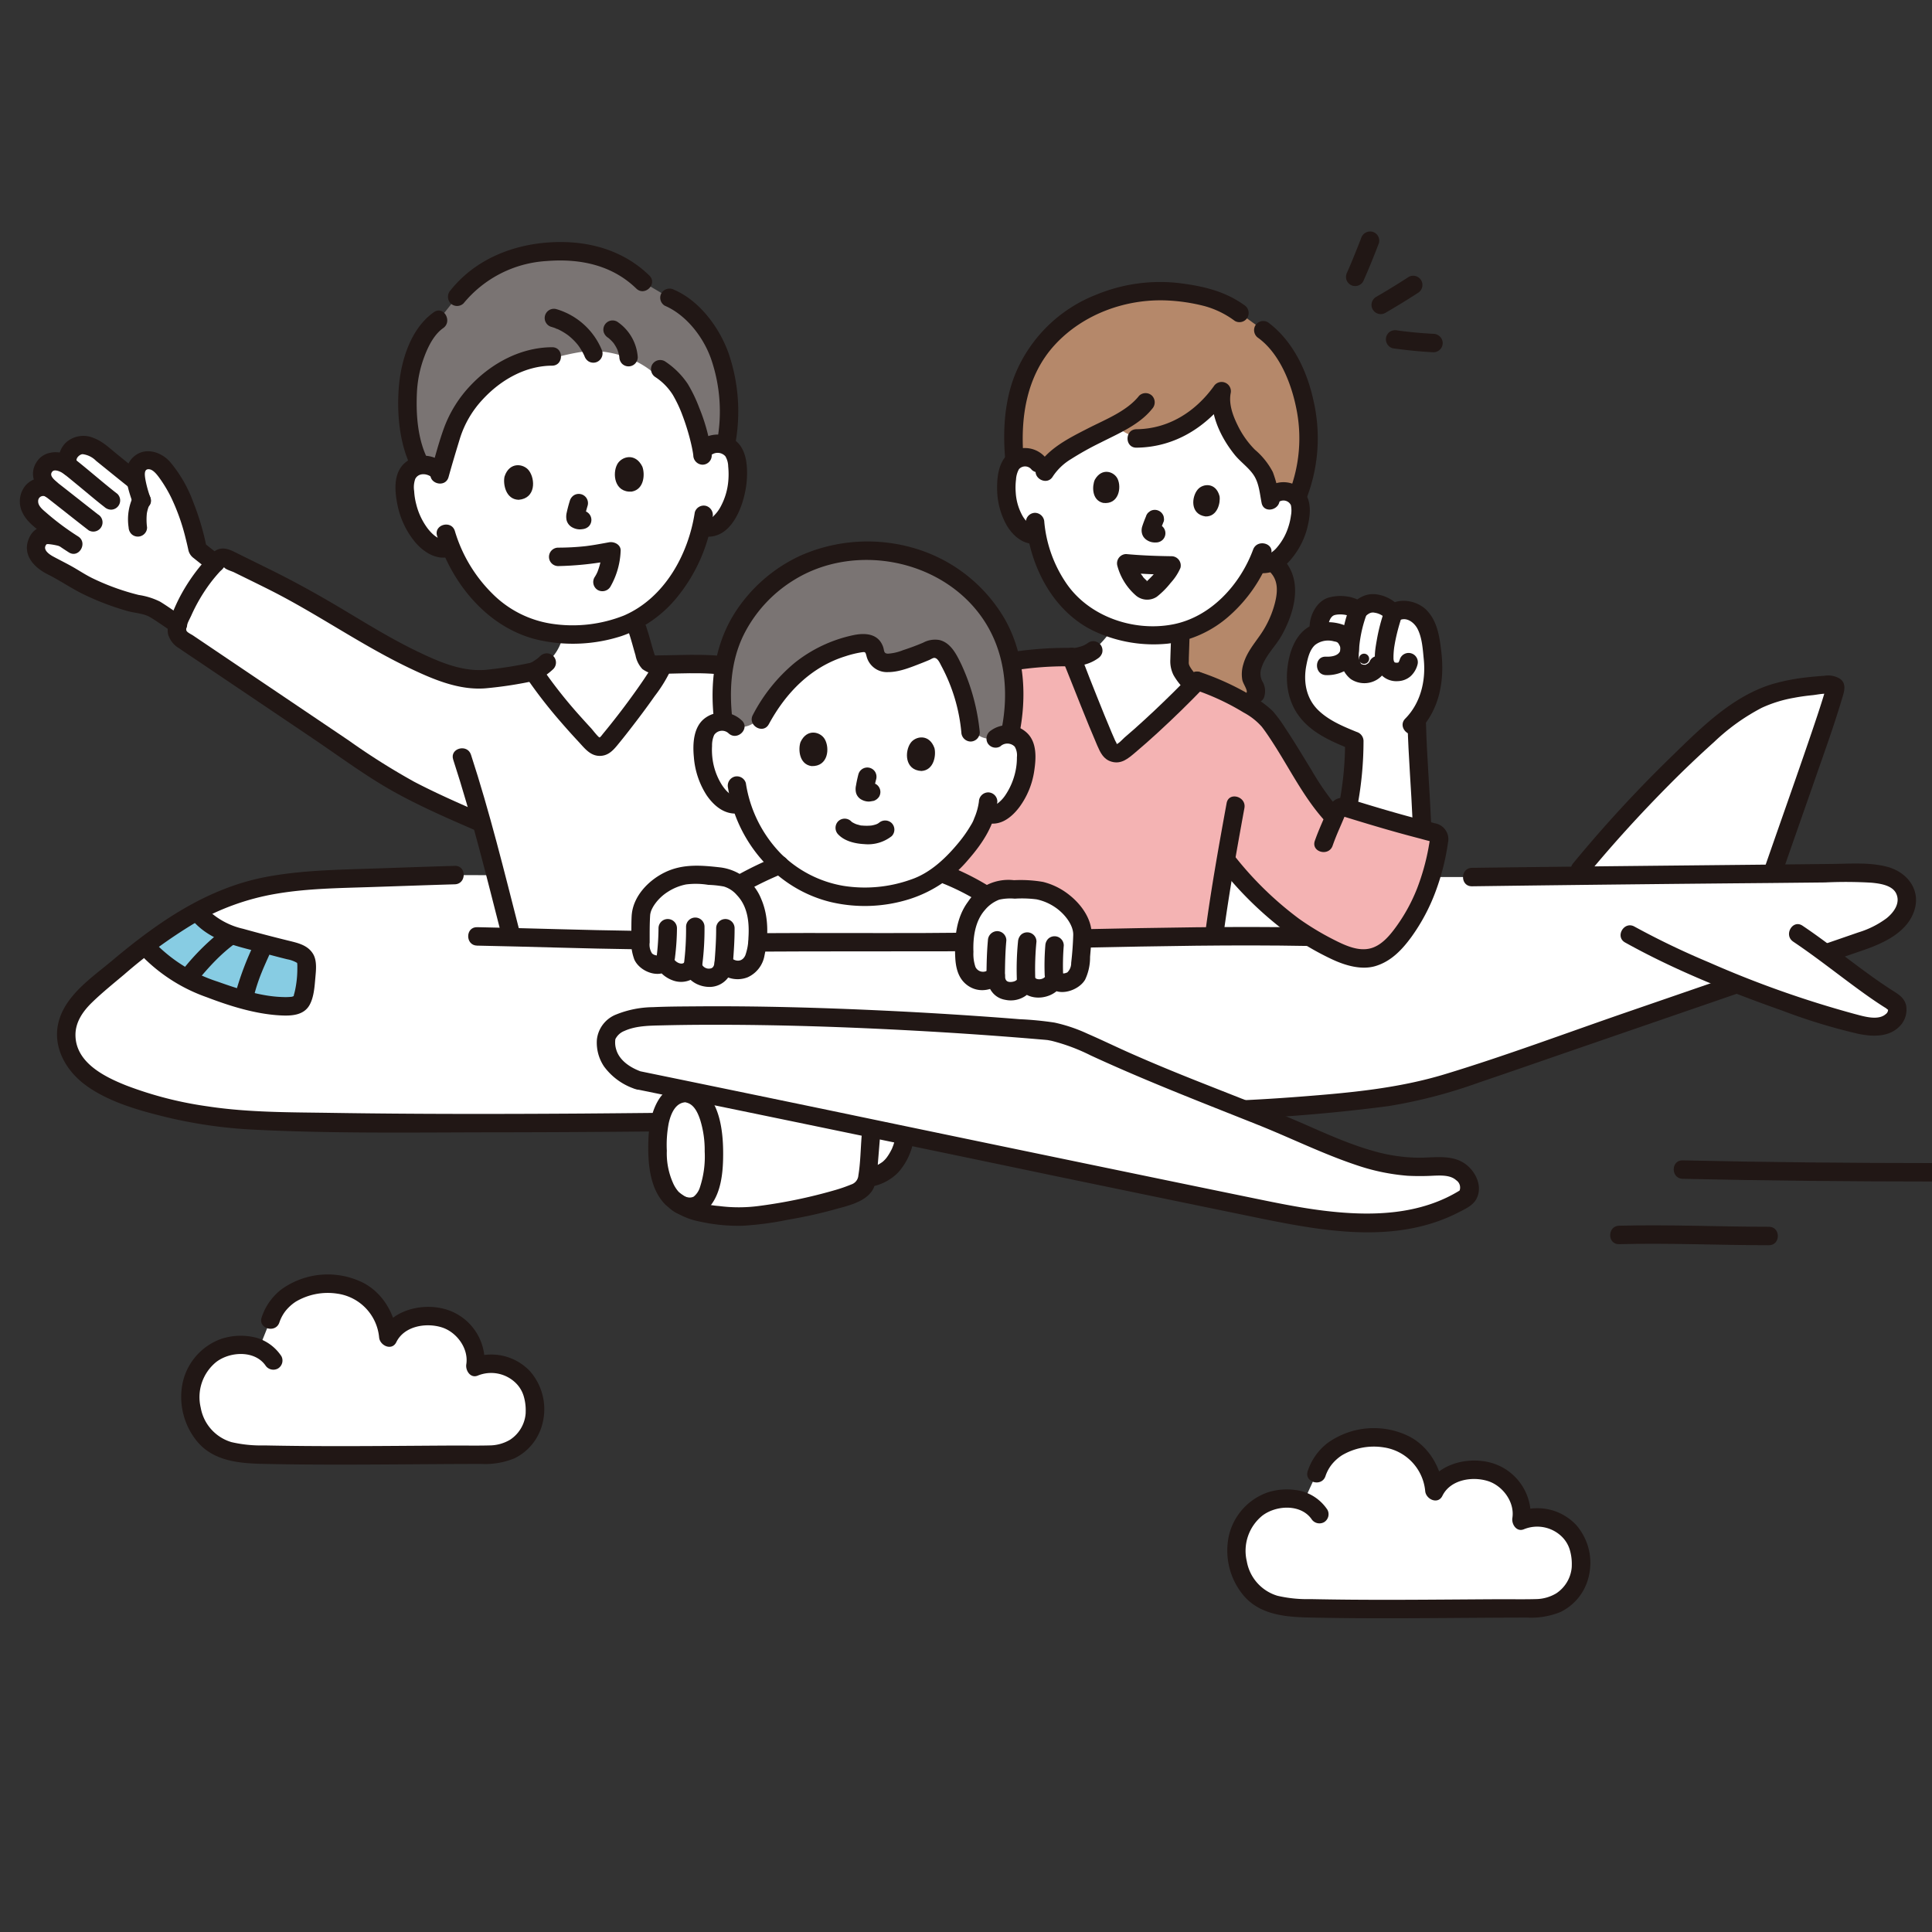 <?xml version="1.0" encoding="UTF-8" standalone="no"?>
<!-- Uploaded to: SVG Repo, www.svgrepo.com, Generator: SVG Repo Mixer Tools -->

<svg
   width="216"
   height="216"
   viewBox="0 -58.34 112.709 112.709"
   version="1.1"
   id="svg115"
   sodipodi:docname="favicon.svg"
   inkscape:version="1.4 (86a8ad7, 2024-10-11)"
   xmlns:inkscape="http://www.inkscape.org/namespaces/inkscape"
   xmlns:sodipodi="http://sodipodi.sourceforge.net/DTD/sodipodi-0.dtd"
   xmlns="http://www.w3.org/2000/svg"
   xmlns:svg="http://www.w3.org/2000/svg">
  <rect x="0" y="-58.34" width="112.709" height="112.709" fill="#333333" stroke="none"/>
  <sodipodi:namedview
     id="namedview115"
     pagecolor="#ffffff"
     bordercolor="#000000"
     borderopacity="0.25"
     inkscape:showpageshadow="2"
     inkscape:pageopacity="0.0"
     inkscape:pagecheckerboard="0"
     inkscape:deskcolor="#d1d1d1"
     inkscape:zoom="1.06875"
     inkscape:cx="400"
     inkscape:cy="400"
     inkscape:window-width="1920"
     inkscape:window-height="1057"
     inkscape:window-x="1042"
     inkscape:window-y="-8"
     inkscape:window-maximized="1"
     inkscape:current-layer="svg115" />
  <defs
     id="defs1">
    <style
       id="style1">.a{fill:#211715;}.b{fill:#ffffff;}.c{fill:#87cce3;}.d{fill:#b5886a;}.e{fill:#f4b3b3;}.f{fill:#7a7473;}</style>
  </defs>
  <g
     id="g115"
     transform="matrix(0.269,0,0,0.269,1.159,-44.837)">
    <path
       class="a"
       d="m 379.321,215.855 c -10.832,-0.007 -21.663,-0.507 -32.5,-0.229 -2.569,0.066 -2.579,4.066 0,4 10.833,-0.278 21.664,0.222 32.5,0.229 2.574,0 2.578,-4 0,-4 z"
       id="path1" />
    <path
       class="a"
       d="m 415.507,202.039 c -18.3,-0.009 -36.607,-0.173 -54.905,-0.589 -2.575,-0.058 -2.574,3.942 0,4 18.3,0.416 36.6,0.58 54.905,0.589 2.574,0 2.578,-4 0,-4 z"
       id="path2" />
    <path
       class="a"
       d="m 290.88,1.457 c -0.476,1.244 -0.971,2.481 -1.473,3.715 q -0.43,1.059 -0.872,2.112 c -0.1,0.228 0.2,-0.48 0.044,-0.1 l -0.089,0.21 c -0.072,0.169 -0.145,0.339 -0.218,0.508 q -0.2,0.465 -0.408,0.929 a 2.173,2.173 0 0 0 -0.2,1.541 2,2 0 0 0 3.655,0.478 c 1.222,-2.738 2.349,-5.525 3.419,-8.326 a 2.008,2.008 0 0 0 -1.4,-2.46 2.056,2.056 0 0 0 -2.46,1.4 z"
       id="path3" />
    <path
       class="a"
       d="m 301.166,9.878 q -3.463,2.25 -7.041,4.319 a 2,2 0 1 0 2.019,3.454 q 3.576,-2.069 7.041,-4.319 a 2,2 0 1 0 -2.019,-3.454 z"
       id="path4" />
    <path
       class="a"
       d="m 306.569,22.2 q -2.048,-0.105 -4.088,-0.3 -0.978,-0.093 -1.956,-0.207 -0.489,-0.057 -0.976,-0.119 c -0.056,-0.007 -0.673,-0.089 -0.385,-0.05 L 298.78,21.47 a 2.205,2.205 0 0 0 -1.541,0.2 2.043,2.043 0 0 0 -0.919,1.2 2.021,2.021 0 0 0 1.4,2.46 c 2.939,0.415 5.888,0.718 8.852,0.869 a 2.014,2.014 0 0 0 2,-2 2.045,2.045 0 0 0 -2,-2 z"
       id="path5" />
    <path
       class="b"
       d="m 333.5,297.481 a 9.688,9.688 0 0 0 5.072,-8.316 c 0,-5.583 -2.741,-7.512 -3.757,-8.425 -2.145,-1.931 -6.5,-2.335 -9.208,-1.2 a 9.775,9.775 0 0 0 -5.613,-10.07 c -5.931,-2.5 -11.674,0.355 -13.215,3.719 -0.438,-4.887 -3.865,-11.49 -12.753,-11.612 -8.03,-0.11 -11.739,4.409 -12.8,7.8 0,0 -2.375,5.065 -2.747,6.07 a 10.394,10.394 0 0 0 -4.342,-0.6 10.513,10.513 0 0 0 -9.365,6.6 c -2.41,5.433 0.026,13.069 5.4,15.607 2.919,1.379 6.258,1.472 9.485,1.54 16.72,0.352 32.421,0.009 48.664,0.009 a 11.291,11.291 0 0 0 5.179,-1.122 z"
       id="path6" />
    <path
       class="a"
       d="m 283.549,277.192 a 9.764,9.764 0 0 0 -5.38,-3.949 13.555,13.555 0 0 0 -7.546,0.213 13.077,13.077 0 0 0 -8.457,9.55 15.218,15.218 0 0 0 3.088,12.658 c 3.547,4.34 9.168,4.82 14.4,4.933 12.623,0.272 25.248,0.128 37.872,0.049 q 4.673,-0.03 9.346,-0.039 a 16.806,16.806 0 0 0 7.251,-1.214 11.393,11.393 0 0 0 6.063,-7.484 12.487,12.487 0 0 0 -2.685,-11.4 11.522,11.522 0 0 0 -12.426,-2.894 l 2.46,2.46 a 11.77,11.77 0 0 0 -7.66,-12.782 c -5.091,-1.818 -12.266,-0.327 -14.824,4.89 l 3.727,1.009 c -0.478,-4.863 -3.008,-9.533 -7.444,-11.858 a 17.21,17.21 0 0 0 -17.753,1.43 12.676,12.676 0 0 0 -4.287,6.087 c -0.8,2.453 3.064,3.5 3.858,1.063 a 8.374,8.374 0 0 1 1.254,-2.381 9.459,9.459 0 0 1 2.308,-2.118 13.625,13.625 0 0 1 9.037,-1.723 10.569,10.569 0 0 1 9.027,9.5 c 0.175,1.777 2.767,2.969 3.727,1.01 1.724,-3.517 6.461,-4.276 9.875,-3.2 3.2,1.01 5.841,4.551 5.3,8.006 -0.208,1.324 0.879,3.08 2.46,2.461 a 7.642,7.642 0 0 1 8.215,1.538 6.664,6.664 0 0 1 1.8,2.991 10.529,10.529 0 0 1 0.411,2.732 c 0.007,0.28 0,0.557 -0.007,0.836 0,0.1 -0.016,0.2 -0.024,0.293 -0.03,0.388 0.043,-0.24 0,0.025 a 7.535,7.535 0 0 1 -3.34,5.47 8.838,8.838 0 0 1 -4.5,1.246 c -2.684,0.073 -5.379,0.012 -8.064,0.026 -10.79,0.055 -21.581,0.188 -32.371,0.094 q -4.18,-0.036 -8.359,-0.12 a 28.486,28.486 0 0 1 -7.153,-0.718 9.506,9.506 0 0 1 -6.662,-7.476 9.814,9.814 0 0 1 3.361,-9.9 c 2.977,-2.276 8.278,-2.58 10.648,0.7 a 2.057,2.057 0 0 0 2.736,0.718 2.017,2.017 0 0 0 0.718,-2.737 z"
       id="path7" />
    <path
       class="b"
       d="m 106.633,264.16 a 9.689,9.689 0 0 0 5.071,-8.316 c 0,-5.583 -2.741,-7.512 -3.756,-8.426 -2.145,-1.93 -6.5,-2.334 -9.208,-1.2 a 9.777,9.777 0 0 0 -5.613,-10.071 c -5.932,-2.5 -11.674,0.356 -13.215,3.72 -0.439,-4.887 -3.866,-11.49 -12.754,-11.612 -8.03,-0.11 -11.739,4.408 -12.8,7.8 0,0 -2.122,5.229 -2.463,6.191 a 10.052,10.052 0 0 0 -4.626,-0.72 10.513,10.513 0 0 0 -9.365,6.6 c -2.41,5.433 0.026,13.069 5.4,15.607 2.919,1.378 6.258,1.471 9.485,1.539 16.72,0.352 32.421,0.01 48.663,0.01 a 11.293,11.293 0 0 0 5.181,-1.122 z"
       id="path8" />
    <path
       class="a"
       d="m 56.684,243.871 a 9.761,9.761 0 0 0 -5.379,-3.949 13.546,13.546 0 0 0 -7.546,0.213 13.077,13.077 0 0 0 -8.457,9.55 15.218,15.218 0 0 0 3.088,12.658 c 3.547,4.34 9.168,4.819 14.4,4.932 12.622,0.273 25.248,0.129 37.872,0.05 q 4.673,-0.03 9.345,-0.039 a 16.793,16.793 0 0 0 7.252,-1.215 11.391,11.391 0 0 0 6.063,-7.484 12.486,12.486 0 0 0 -2.685,-11.4 11.524,11.524 0 0 0 -12.426,-2.9 l 2.46,2.461 a 11.771,11.771 0 0 0 -7.66,-12.782 c -5.091,-1.818 -12.267,-0.328 -14.824,4.89 l 3.727,1.009 c -0.479,-4.863 -3.008,-9.533 -7.444,-11.859 a 17.212,17.212 0 0 0 -17.753,1.43 12.672,12.672 0 0 0 -4.287,6.087 c -0.8,2.454 3.063,3.5 3.857,1.064 a 8.425,8.425 0 0 1 1.254,-2.381 9.426,9.426 0 0 1 2.309,-2.118 13.626,13.626 0 0 1 9.037,-1.724 10.572,10.572 0 0 1 9.027,9.5 c 0.175,1.777 2.767,2.969 3.727,1.01 1.724,-3.518 6.461,-4.276 9.875,-3.2 3.2,1.01 5.841,4.551 5.3,8.006 -0.208,1.323 0.879,3.08 2.46,2.46 a 7.64,7.64 0 0 1 8.214,1.539 6.657,6.657 0 0 1 1.8,2.991 10.529,10.529 0 0 1 0.411,2.732 c 0.007,0.28 0,0.557 -0.007,0.836 0,0.1 -0.016,0.2 -0.024,0.293 -0.03,0.388 0.043,-0.241 0,0.024 a 7.53,7.53 0 0 1 -3.339,5.47 8.818,8.818 0 0 1 -4.5,1.246 c -2.684,0.074 -5.379,0.013 -8.064,0.027 -10.791,0.055 -21.581,0.188 -32.372,0.094 q -4.179,-0.036 -8.359,-0.121 a 28.436,28.436 0 0 1 -7.152,-0.717 9.506,9.506 0 0 1 -6.662,-7.476 9.812,9.812 0 0 1 3.361,-9.9 c 2.977,-2.276 8.277,-2.58 10.648,0.7 a 2.057,2.057 0 0 0 2.736,0.717 2.015,2.015 0 0 0 0.717,-2.736 z"
       id="path9" />
    <path
       class="b"
       d="m 388.074,116.275 c 3.27,-9.431 5.912,-17.289 5.624,-17.557 a 1.5,1.5 0 0 0 -1.048,-0.422 c -6.021,0.274 -11.63,1.121 -16.234,3.45 -4.604,2.329 -7.373,4.844 -11.222,8.3 a 285.369,285.369 0 0 0 -26.93,28.412 l -1.055,1.285 c 15.152,-0.17 30.764,-0.323 42.839,-0.444 2.252,-6.529 5.352,-15.299 8.026,-23.024 z"
       id="path10" />
    <path
       class="b"
       d="m 314.915,140.012 c 29.036,-0.391 69.377,-0.738 82.523,-0.9 4.354,-0.055 10.251,0.225 11.481,4.1 1.692,5.334 -4.308,8.883 -8.912,10.469 l -80.242,27.645 c -7.435,2.561 -14.907,5.132 -22.571,6.3 -8.041,1.226 -25.049,2.542 -33.138,2.854 -16.388,0.633 -147.315,4.34 -214.1,2.276 -11.344,-0.849 -23.211,-3.052 -32.4,-7.894 -3.765,-1.984 -7.151,-5.511 -7.476,-9.9 -0.325,-4.389 2.27,-7.59 5.266,-10.195 9.417,-8.186 19.067,-16.514 30.178,-20.579 9.018,-3.3 18.556,-3.622 27.958,-3.918 7.69,-0.243 14.049,-0.489 20.84,-0.684 z"
       id="path11" />
    <path
       class="c"
       d="m 49.119,166.67 c -0.246,-0.065 -0.491,-0.13 -0.736,-0.2 -7.9,-2.149 -15.939,-5.172 -21.169,-11.609 a 85.424,85.424 0 0 1 11.231,-7.454 c 2.076,2.955 5.5,4.621 8.956,5.606 3.343,0.95 6.385,1.59 9.728,2.56 1,0.287 3.152,0.62 3.944,1.288 1.223,1.036 1.074,1.4 1.1,2.986 0.026,1.586 -0.421,5.952 -1.2,7.1 a 2.355,2.355 0 0 1 -1.867,1.006 c -3.077,0.324 -6.551,-0.376 -9.987,-1.283 z"
       id="path12" />
    <path
       class="a"
       d="m 314.915,142.012 q 32.219,-0.432 64.439,-0.709 6.072,-0.061 12.144,-0.125 a 94.453,94.453 0 0 1 10.055,0.056 c 1.769,0.171 4.5,0.517 5.364,2.345 0.98,2.068 -0.519,4.1 -2.069,5.352 a 19.887,19.887 0 0 1 -6.122,3.078 q -5.059,1.751 -10.124,3.488 l -40.121,13.822 c -13.088,4.509 -26.112,9.4 -39.358,13.422 -10.247,3.116 -20.737,4.06 -31.365,4.885 -5.736,0.446 -11.475,0.786 -17.224,0.978 -10.346,0.345 -20.695,0.618 -31.043,0.88 q -24.831,0.628 -49.667,1.075 -28.877,0.519 -57.756,0.737 c -18.15,0.12 -36.3,0.136 -54.453,-0.145 -8.977,-0.138 -18.008,-0.061 -26.9,-1.414 A 80.623,80.623 0 0 1 23.1,185.22 c -4.751,-1.884 -10.982,-4.961 -11.042,-10.91 -0.029,-2.86 1.634,-5.209 3.609,-7.124 2.21,-2.144 4.647,-4.1 7,-6.084 a 108.645,108.645 0 0 1 15.052,-10.986 52.825,52.825 0 0 1 17.75,-6.462 c 6.714,-1.162 13.568,-1.241 20.361,-1.463 6.164,-0.2 12.328,-0.429 18.494,-0.608 2.568,-0.075 2.579,-4.075 0,-4 -6.684,0.194 -13.366,0.445 -20.049,0.659 -6.889,0.22 -13.807,0.43 -20.6,1.686 -12.991,2.4 -23.629,9.779 -33.564,18.118 -4.232,3.553 -9.757,7.221 -11.527,12.738 -1.77,5.517 1.116,10.926 5.487,14.216 4.7,3.541 11.025,5.421 16.66,6.828 a 102.357,102.357 0 0 0 19.225,2.923 c 17.555,0.923 35.254,0.635 52.826,0.617 q 30.185,-0.03 60.367,-0.536 27.654,-0.422 55.3,-1.082 18.92,-0.447 37.836,-1.014 a 370.287,370.287 0 0 0 40.469,-3.045 109.334,109.334 0 0 0 19.577,-5.086 c 6.958,-2.352 13.891,-4.777 20.835,-7.17 L 378.791,163.1 q 10.5,-3.617 21,-7.234 c 4.207,-1.456 9.151,-3.662 10.887,-8.116 1.842,-4.724 -1.247,-8.819 -5.8,-9.99 -3.74,-0.963 -7.735,-0.645 -11.562,-0.6 -20.692,0.229 -41.384,0.409 -62.076,0.651 q -8.163,0.095 -16.327,0.2 c -2.572,0.035 -2.579,4.035 0,4 z"
       id="path13" />
    <path
       class="a"
       d="m 37.873,149.885 c 3.5,3.706 8.406,4.962 13.176,6.16 2.32,0.583 4.622,1.237 6.947,1.8 a 6.38,6.38 0 0 1 1.921,0.663 c 0.351,0.216 0.182,0.077 0.251,0.273 -0.086,-0.242 -0.008,0.08 0,0.144 0.02,0.3 0.008,0.623 0.008,0.927 a 22.5,22.5 0 0 1 -0.463,4.572 c -0.075,0.359 -0.159,0.717 -0.266,1.068 -0.063,0.2 0.036,0.251 -0.2,0.455 0.251,-0.22 -0.086,0 -0.282,0.026 a 12.276,12.276 0 0 1 -1.974,0.058 c -4.746,-0.133 -9.644,-1.762 -14.089,-3.339 a 33.253,33.253 0 0 1 -12.967,-7.76 c -1.8,-1.847 -4.626,0.982 -2.828,2.829 a 36.535,36.535 0 0 0 13.4,8.3 c 5.048,1.93 10.631,3.679 16.053,3.955 2.319,0.119 5.009,0 6.271,-2.271 0.95,-1.708 1.083,-4 1.251,-5.9 0.146,-1.64 0.391,-3.694 -0.494,-5.164 -1.175,-1.952 -3.393,-2.4 -5.431,-2.9 -3.253,-0.8 -6.517,-1.652 -9.745,-2.553 a 16.143,16.143 0 0 1 -7.707,-4.164 c -1.77,-1.877 -4.595,0.956 -2.828,2.828 z"
       id="path14" />
    <path
       class="a"
       d="m 50.822,154.459 a 63.77,63.77 0 0 0 -3.871,10.087 2,2 0 1 0 3.857,1.063 39.039,39.039 0 0 1 1.615,-4.883 q 0.109,-0.273 0.222,-0.545 c 0.042,-0.1 0.085,-0.207 0.129,-0.31 q -0.14,0.33 -0.006,0.015 0.233,-0.54 0.469,-1.078 c 0.343,-0.778 0.693,-1.553 1.039,-2.33 a 2.052,2.052 0 0 0 -0.717,-2.737 2.024,2.024 0 0 0 -2.737,0.718 z"
       id="path15" />
    <path
       class="a"
       d="m 38.3,162.742 c 1.3,-1.553 2.618,-3.09 4.037,-4.535 0.672,-0.683 1.365,-1.345 2.085,-1.978 q 0.576,-0.507 1.175,-0.988 c 0.1,-0.078 0.193,-0.154 0.29,-0.231 0.3,-0.235 -0.189,0.14 0.009,-0.008 0.223,-0.166 0.444,-0.334 0.669,-0.5 a 2.169,2.169 0 0 0 0.919,-1.2 2.043,2.043 0 0 0 -0.2,-1.541 2.022,2.022 0 0 0 -2.736,-0.717 51.5,51.5 0 0 0 -9.074,8.862 2.044,2.044 0 0 0 0,2.829 2.024,2.024 0 0 0 2.828,0 z"
       id="path16" />
    <path
       class="b"
       d="m 188.142,195.247 -3.452,-0.717 c -0.254,3.123 -0.509,6.27 -0.765,9.387 -0.04,0.456 -0.081,0.919 -0.16,1.371 a 9.679,9.679 0 0 0 5.284,-2.6 11.944,11.944 0 0 0 2.9,-6.648 z"
       id="path17" />
    <path
       class="b"
       d="m 180.72,208.652 -0.2,0.076 c -6.227,2.355 -12.853,3.429 -19.43,4.493 a 30.806,30.806 0 0 1 -8.188,0.271 c -4.082,-0.435 -6.945,-0.727 -10.518,-3.052 a 6.85,6.85 0 0 1 -2.4,-2.982 c -1.451,-2.639 -1.638,-5.693 -1.675,-8.3 -0.03,-2.155 -0.11,-7.033 2.045,-10.05 a 4.819,4.819 0 0 1 4.171,-2.265 l 3.727,0.139 c 12.021,2.476 24.208,5 36.448,7.545 -0.256,3.123 -0.511,6.27 -0.767,9.387 a 13.99,13.99 0 0 1 -0.2,1.595 3.913,3.913 0 0 1 -0.779,1.749 5.039,5.039 0 0 1 -2.234,1.394 z"
       id="path18" />
    <path
       class="b"
       d="m 141.505,187.861 a 6.31,6.31 0 0 0 -1.159,1.25 c -2.155,3.017 -2.075,7.9 -2.045,10.05 0.037,2.6 0.224,5.658 1.675,8.3 a 6.85,6.85 0 0 0 2.4,2.982 c 0.432,0.281 0.854,0.532 1.269,0.758 a 4.519,4.519 0 0 0 2.9,0.108 c 1.838,-0.617 2.825,-3.207 3.089,-4.184 a 22.9,22.9 0 0 0 0.879,-6.5 25.329,25.329 0 0 0 -0.8,-7.677 c -0.44,-1.569 -1.62,-5.13 -4.417,-5.9 l -0.735,-0.2 h -0.047 a 4.416,4.416 0 0 0 -3.009,1.013 z"
       id="path19" />
    <path
       class="a"
       d="m 182.556,196.19 c -0.23,2.814 -0.247,5.744 -0.71,8.528 a 2.228,2.228 0 0 1 -1.523,1.953 34.284,34.284 0 0 1 -3.852,1.318 110.119,110.119 0 0 1 -16.4,3.378 33.2,33.2 0 0 1 -8.4,-0.008 20.423,20.423 0 0 1 -5.962,-1.366 9.677,9.677 0 0 1 -2.84,-1.718 7.291,7.291 0 0 1 -1.262,-2.017 15.753,15.753 0 0 1 -1.3,-6.91 24.97,24.97 0 0 1 0.407,-5.944 c 0.443,-1.972 1.42,-4.551 3.805,-4.558 2.573,-0.007 2.578,-4.007 0,-4 -6.212,0.018 -8.015,6.926 -8.2,11.953 -0.178,4.777 0.114,10.7 3.722,14.3 a 15.466,15.466 0 0 0 7.4,3.623 38.883,38.883 0 0 0 9.324,0.911 68.987,68.987 0 0 0 9.905,-1.327 98.347,98.347 0 0 0 9.754,-2.139 c 2.957,-0.835 7.288,-1.657 8.741,-4.723 a 14.91,14.91 0 0 0 0.9,-5.217 q 0.248,-3.021 0.493,-6.041 c 0.209,-2.565 -3.792,-2.552 -4,0 z"
       id="path20" />
    <path
       class="b"
       d="m 134.06,184.07 c -6.351,-2.275 -7.38,-6.7 -6.816,-9.548 1.25,-3.585 6.932,-4.218 10.985,-4.325 25.835,-0.682 59.874,0.963 84.484,3.145 1.5,0.133 4.733,0.858 9.9,3.331 15.838,7.357 23.029,9.727 40.964,16.971 10.357,4.183 19.551,9.515 30.717,9.226 2.456,-0.063 5.033,-0.43 7.279,0.566 2.246,0.996 3.769,4.088 2.181,5.963 -12.9,8.43 -29.827,5.649 -44.927,2.555 -43.953,-9 -90.817,-18.88 -134.77,-27.884"
       id="path21" />
    <path
       class="a"
       d="m 134.592,182.142 c -2.278,-0.847 -4.58,-2.381 -5.262,-4.73 a 5.121,5.121 0 0 1 -0.182,-2.25 3.674,3.674 0 0 1 1.961,-1.781 c 2.419,-1.1 5.272,-1.139 7.878,-1.2 q 5.221,-0.129 10.445,-0.135 c 15.024,-0.038 30.051,0.475 45.05,1.3 q 10.779,0.592 21.542,1.439 2.438,0.193 4.872,0.4 c 0.673,0.058 1.349,0.107 2.021,0.18 0.058,0.006 -0.3,-0.057 0.1,0.019 0.258,0.049 0.516,0.095 0.773,0.151 a 41.287,41.287 0 0 1 8.419,3.147 c 11.89,5.5 24.092,10.2 36.255,15.053 7.154,2.854 14.128,6.322 21.438,8.759 a 45.308,45.308 0 0 0 11.1,2.3 54.459,54.459 0 0 0 5.7,-0.024 c 1.558,-0.05 3.563,-0.146 4.8,0.993 a 1.9,1.9 0 0 1 0.53,2.627 l 0.718,-0.718 c -8.952,5.764 -19.832,5.942 -30.076,4.678 -5.4,-0.667 -10.735,-1.795 -16.062,-2.888 q -9.022,-1.851 -18.043,-3.714 -36.644,-7.566 -73.271,-15.207 -20.347,-4.221 -40.7,-8.4 c -2.513,-0.515 -3.587,3.34 -1.063,3.857 q 45.286,9.278 90.533,18.752 22.311,4.63 44.634,9.213 c 12.55,2.558 26.39,5.11 38.833,0.695 a 36.349,36.349 0 0 0 4.464,-1.92 c 1.374,-0.707 3.054,-1.446 3.836,-2.845 1.516,-2.712 -0.086,-6.047 -2.407,-7.7 -2.889,-2.053 -6.715,-1.315 -10.014,-1.316 a 36.8,36.8 0 0 1 -10.018,-1.5 c -6.822,-1.932 -13.181,-5.207 -19.736,-7.853 -5.934,-2.4 -11.9,-4.718 -17.847,-7.077 -5.059,-2 -10.091,-4.072 -15.067,-6.276 -3.084,-1.366 -6.118,-2.847 -9.212,-4.188 a 34.149,34.149 0 0 0 -7.173,-2.417 72.584,72.584 0 0 0 -7.568,-0.731 q -4.712,-0.38 -9.426,-0.7 -10.072,-0.695 -20.158,-1.169 c -13.586,-0.641 -27.193,-1.023 -40.8,-0.911 -3.029,0.025 -6.067,0.03 -9.092,0.171 a 21.886,21.886 0 0 0 -7.953,1.573 6.629,6.629 0 0 0 -4.226,5.478 9.259,9.259 0 0 0 1.538,5.794 13.654,13.654 0 0 0 6.853,4.929 c 2.416,0.9 3.459,-2.966 1.063,-3.857 z"
       id="path22" />
    <path
       class="a"
       d="m 144.768,188.979 c 1.554,0.49 2.326,2.326 2.792,3.752 a 22,22 0 0 1 0.957,6.786 21.291,21.291 0 0 1 -1.015,7.717 4.213,4.213 0 0 1 -1.366,2.079 1.908,1.908 0 0 1 -1.179,0.171 3.9,3.9 0 0 1 -0.851,-0.241 c -0.125,-0.049 -0.422,-0.29 -0.123,-0.037 -1.953,-1.654 -4.8,1.162 -2.828,2.829 a 6.076,6.076 0 0 0 8.926,-1.178 c 1.891,-2.674 2.346,-6.393 2.425,-9.573 0.135,-5.378 -0.405,-14.188 -6.675,-16.162 -2.461,-0.775 -3.514,3.086 -1.063,3.857 z"
       id="path23" />
    <path
       class="a"
       d="m 185.04,207.072 a 10.874,10.874 0 0 0 5.5,-3.062 14.019,14.019 0 0 0 3.156,-6.283 2.001,2.001 0 0 0 -3.857,-1.064 12.561,12.561 0 0 1 -0.41,1.5 c -0.079,0.229 -0.187,0.452 -0.258,0.682 l 0.1,-0.236 c -0.035,0.08 -0.071,0.159 -0.107,0.238 -0.046,0.1 -0.093,0.2 -0.141,0.293 a 12.08,12.08 0 0 1 -0.731,1.268 c -0.115,0.173 -0.237,0.34 -0.358,0.508 -0.24,0.338 0.257,-0.31 0.012,-0.017 -0.077,0.093 -0.154,0.187 -0.233,0.278 a 6.178,6.178 0 0 1 -0.676,0.648 c -0.281,0.238 0.412,-0.293 0.093,-0.074 -0.072,0.049 -0.142,0.1 -0.215,0.151 -0.169,0.116 -0.343,0.227 -0.52,0.332 q -0.312,0.186 -0.638,0.349 c -0.083,0.042 -0.5,0.307 -0.58,0.272 0.276,-0.116 0.312,-0.133 0.11,-0.052 l -0.126,0.048 q -0.191,0.071 -0.384,0.135 c -0.264,0.086 -0.532,0.16 -0.8,0.225 a 2.019,2.019 0 0 0 -1.4,2.461 2.041,2.041 0 0 0 2.46,1.4 z"
       id="path24" />
    <path
       class="a"
       d="m 339.678,139.869 c 5.738,-6.984 11.852,-13.674 18.221,-20.087 q 4.63,-4.66 9.518,-9.05 a 45.071,45.071 0 0 1 10.364,-7.435 28.21,28.21 0 0 1 6.963,-2.159 c 1.336,-0.256 2.681,-0.439 4.034,-0.572 0.949,-0.092 3.249,-0.605 3.91,-0.121 l -0.717,-0.717 c -0.087,-0.119 -0.255,-0.944 -0.254,-0.857 0,0.229 0.167,-0.592 0.037,-0.291 a 5.215,5.215 0 0 0 -0.171,0.731 c -0.191,0.733 -0.416,1.458 -0.641,2.181 -0.743,2.388 -1.545,4.758 -2.348,7.126 -2.218,6.532 -4.508,13.039 -6.787,19.55 q -1.856,5.3 -3.7,10.606 c -0.844,2.438 3.019,3.485 3.857,1.063 2.425,-7.012 4.9,-14.009 7.336,-21.017 1.981,-5.693 4.04,-11.379 5.77,-17.156 0.465,-1.553 1.273,-3.524 -0.365,-4.673 a 4.955,4.955 0 0 0 -3.439,-0.621 c -1.276,0.078 -2.551,0.188 -3.821,0.341 a 43.609,43.609 0 0 0 -7.243,1.41 c -8.74,2.607 -15.482,9.4 -21.862,15.6 a 282.557,282.557 0 0 0 -21.493,23.322 c -1.621,1.974 1.193,4.82 2.829,2.829 z"
       id="path25" />
    <path
       class="b"
       d="m 385.591,152.29 c 8.176,5.46 13.091,9.965 19.777,14.221 a 5.009,5.009 0 0 1 1.391,0.984 2.668,2.668 0 0 1 -0.249,3.165 c -1.816,2.329 -5.4,1.915 -8.262,1.2 -13.82,-3.471 -36.673,-12.427 -49.11,-19.382"
       id="path26" />
    <path
       class="a"
       d="m 384.581,154.017 c 5.343,3.581 10.335,7.624 15.562,11.364 1.164,0.832 2.343,1.643 3.542,2.423 q 0.481,0.314 0.97,0.611 c 0.205,0.124 0.6,0.585 0.485,0.2 a 1.14,1.14 0 0 1 -0.494,1.121 c -1.671,1.483 -4.855,0.458 -6.717,-0.027 a 224.382,224.382 0 0 1 -31.658,-11.215 172.926,172.926 0 0 1 -16.123,-7.747 c -2.251,-1.254 -4.271,2.2 -2.019,3.454 10.806,6.02 22.486,10.681 34.133,14.794 a 126.408,126.408 0 0 0 16.471,5.022 c 2.977,0.61 6.542,0.762 8.858,-1.569 a 5.111,5.111 0 0 0 1.483,-4.574 c -0.388,-1.779 -1.8,-2.509 -3.2,-3.415 -6.654,-4.3 -12.69,-9.484 -19.272,-13.9 -2.144,-1.438 -4.149,2.026 -2.019,3.454 z"
       id="path27" />
    <path
       class="b"
       d="m 232.788,90.862 a 8.734,8.734 0 0 1 -4.609,1.5 l -0.164,0.006 c 0.771,1.574 5.5,14.039 8.046,19.611 a 1.994,1.994 0 0 0 3.068,0.724 199.924,199.924 0 0 0 15.3,-14.228 l -1,-1.184 c -0.142,-0.167 -0.283,-0.344 -0.425,-0.521 a 6.343,6.343 0 0 1 -1.418,-2.474 6.1,6.1 0 0 1 -0.083,-1.546 q 0.105,-2.927 0.2,-5.86 a 21.315,21.315 0 0 1 -3.417,0.564 33.2,33.2 0 0 1 -6.278,-0.19 37.285,37.285 0 0 1 -5.011,-1.17 25.081,25.081 0 0 1 -4.2,4.764"
       id="path28" />
    <path
       class="d"
       d="m 265.762,76.51 a 30.9,30.9 0 0 0 2.565,-4.453 l 0.462,0.037 a 6.42,6.42 0 0 0 2.868,-0.334 6.7,6.7 0 0 1 2.643,3.54 11.4,11.4 0 0 1 -0.219,5.948 23.124,23.124 0 0 1 -3.494,7.474 31.681,31.681 0 0 0 -2.533,3.685 c -0.682,1.327 -1.39,3.39 -0.893,4.8 0.418,1.185 1.269,2.46 0.86,3.031 l -1.934,2.163 a 57.5,57.5 0 0 0 -10.278,-4.78 c -1.017,1.389 -1.908,0.271 -2.8,-0.847 a 6.343,6.343 0 0 1 -1.418,-2.474 6.1,6.1 0 0 1 -0.083,-1.546 q 0.105,-2.927 0.2,-5.86 a 22.529,22.529 0 0 0 9.855,-5.546 29.181,29.181 0 0 0 4.199,-4.838 z"
       id="path29" />
    <path
       class="e"
       d="m 234.473,108.32 c -2.606,-6.224 -5.935,-14.941 -6.491,-16.012 -5.476,0.086 -11.782,0.257 -17.524,1.927 -2,0.582 -3.942,1.359 -5.878,2.134 l -7.78,3.119 v 54.628 c 3.409,-0.005 6.044,-0.015 7.381,-0.032 l 26.631,-0.765 c 9.42,-0.191 18.662,-0.389 28.008,-0.46 0.633,-4.365 1.865,-11.413 2.745,-16.577 7.342,9.1 14.431,15.518 25.037,20.314 a 13.253,13.253 0 0 0 6.319,0.923 11.632,11.632 0 0 0 5.132,-3.029 c 5.915,-6.748 8.638,-14.86 9.762,-22.658 a 1.3,1.3 0 0 0 -0.988,-1.437 c -6.682,-1.637 -12.9,-3.487 -19.459,-5.523 a 1.447,1.447 0 0 0 -1.779,0.872 c -0.172,0.454 -0.34,0.871 -0.5,1.267 -4.036,-3.46 -10.6,-16.707 -14.946,-21.766 -3.872,-3.271 -10.169,-6.229 -14.733,-7.763 a 203.9,203.9 0 0 1 -16.272,15.225 1.994,1.994 0 0 1 -3.068,-0.724 c -0.477,-1.025 -1.02,-2.283 -1.597,-3.663 z"
       id="path30" />
    <path
       class="a"
       d="m 249.721,86.206 c -0.07,2.215 -0.156,4.43 -0.22,6.645 a 6.7,6.7 0 0 0 0.7,3.377 14.189,14.189 0 0 0 1.814,2.482 2.009,2.009 0 0 0 2.829,0 2.055,2.055 0 0 0 0,-2.829 c -0.144,-0.172 -0.285,-0.346 -0.425,-0.522 -0.02,-0.025 -0.362,-0.493 -0.13,-0.166 a 8.922,8.922 0 0 1 -0.676,-1.063 c 0.186,0.358 -0.027,-0.089 -0.055,-0.187 -0.032,-0.121 -0.059,-0.242 -0.08,-0.365 q 0.049,0.316 0.018,-0.046 c 0.021,-0.439 0.012,-0.883 0.027,-1.323 q 0.107,-3 0.2,-6 a 2.018,2.018 0 0 0 -2,-2 2.04,2.04 0 0 0 -2,2 z"
       id="path31" />
    <path
       class="a"
       d="m 271.4,74.155 c 1.537,1.79 1.345,4.178 0.805,6.338 a 21.453,21.453 0 0 1 -3.224,7.042 c -1.42,2.044 -2.976,3.893 -3.654,6.345 a 7.224,7.224 0 0 0 -0.215,3.383 c 0.182,0.858 1.068,1.954 0.992,2.783 l 0.273,-1.009 -0.087,0.192 a 2.061,2.061 0 0 0 0.718,2.736 2.015,2.015 0 0 0 2.736,-0.718 4.1,4.1 0 0 0 -0.259,-3.635 3.623,3.623 0 0 1 -0.191,-3.031 c 0.841,-2.642 3.084,-4.662 4.407,-7.066 2.7,-4.9 4.541,-11.516 0.527,-16.189 -1.68,-1.956 -4.5,0.885 -2.828,2.829 z"
       id="path32" />
    <path
       class="a"
       d="m 228.179,94.366 a 11.567,11.567 0 0 0 2.953,-0.5 8.758,8.758 0 0 0 2.666,-1.277 2.2,2.2 0 0 0 0.919,-1.195 2.042,2.042 0 0 0 -0.2,-1.541 2.018,2.018 0 0 0 -1.195,-0.92 1.939,1.939 0 0 0 -1.541,0.2 6.529,6.529 0 0 1 -1.391,0.785 l 0.477,-0.2 a 9.748,9.748 0 0 1 -2.4,0.648 L 229,90.3 c -0.271,0.035 -0.543,0.06 -0.816,0.071 a 2.1,2.1 0 0 0 -1.414,0.586 2,2 0 0 0 1.414,3.414 z"
       id="path33" />
    <path
       class="b"
       d="m 303.761,122.489 c -0.308,-5.408 -0.72,-12.012 -0.813,-15.728 0,0 -0.009,-0.365 -0.014,-0.88 3.241,-4 4.012,-9.354 3.48,-13.548 -0.415,-3.267 -0.592,-6.884 -3.042,-9.084 -1.351,-1.213 -4.132,-1.589 -5.539,-0.442 -0.924,-1.381 -3.272,-2.162 -4.531,-2.218 -1.222,-0.056 -2.236,0.849 -3.174,1.691 -1.037,-1.25 -4.613,-1.481 -6.1,-0.833 -1.487,0.648 -2.512,3.34 -2.306,4.951 l -0.05,0.6 a 6.18,6.18 0 0 0 -1.311,0.594 c -1.717,1.018 -2.576,3.025 -3.061,4.96 a 14.019,14.019 0 0 0 0.676,9.757 c 2.189,4.258 6.986,6.37 11.425,8.165 a 61.445,61.445 0 0 1 -1.239,13.557 l -0.195,1.029 c 5.455,1.689 10.684,3.247 16.161,4.66 -0.045,-0.993 -0.076,-1.664 -0.076,-1.664 -0.066,-1.51 -0.171,-3.446 -0.291,-5.567 z"
       id="path34" />
    <path
       class="a"
       d="m 290.088,124.56 a 76.466,76.466 0 0 0 1.31,-14.089 2.075,2.075 0 0 0 -1.468,-1.928 c -2.952,-1.2 -6.091,-2.5 -8.395,-4.768 -2.6,-2.565 -3.217,-6.173 -2.536,-9.674 0.292,-1.5 0.7,-3.354 1.895,-4.428 a 4.632,4.632 0 0 1 4.092,-0.778 c 0.648,0.115 0.857,0.173 1.156,0.781 a 1.611,1.611 0 0 1 0.194,1.274 c -0.426,1.154 -2.087,1.307 -3.1,1.266 -2.574,-0.1 -2.57,3.9 0,4 3.472,0.138 7.438,-2.078 7.142,-6.014 a 5.678,5.678 0 0 0 -3.187,-4.831 10.019,10.019 0 0 0 -5.458,-0.448 c -4.278,0.843 -6.137,5.044 -6.73,8.942 -0.655,4.305 0.092,8.576 2.972,11.951 2.8,3.284 7,5 10.894,6.584 l -1.468,-1.929 a 70.486,70.486 0 0 1 -1.167,13.025 c -0.473,2.516 3.382,3.595 3.857,1.064 z"
       id="path35" />
    <path
       class="a"
       d="m 283.719,86.4 c -0.094,-1.1 0.328,-2.89 1.394,-3.2 0.975,-0.285 2.962,-0.175 3.6,0.5 a 2.038,2.038 0 0 0 2.828,0 c 0.713,-0.636 1.312,-1.23 2.265,-1.018 a 4.132,4.132 0 0 1 2.3,1.14 2.029,2.029 0 0 0 2.736,0.718 c 1.648,-1.191 3.522,0.16 4.294,1.691 0.989,1.959 1.117,4.436 1.332,6.586 0.463,4.624 -0.682,9.458 -4.014,12.829 -1.812,1.833 1.015,4.663 2.828,2.828 4.634,-4.689 5.733,-11.1 4.977,-17.42 -0.376,-3.141 -0.829,-6.425 -3.088,-8.832 -2,-2.129 -5.88,-2.919 -8.348,-1.136 l 2.736,0.717 a 8.083,8.083 0 0 0 -4.971,-3.04 c -2.405,-0.469 -4.121,0.542 -5.874,2.109 h 2.828 c -1.787,-1.882 -5.358,-2.172 -7.729,-1.462 -2.757,0.826 -4.326,4.28 -4.094,6.994 0.219,2.546 4.221,2.569 4,0 z"
       id="path36" />
    <path
       class="a"
       d="m 300.948,106.761 c 0.185,7.1 0.8,14.192 1.1,21.292 0.109,2.564 4.11,2.578 4,0 -0.3,-7.1 -0.916,-14.188 -1.1,-21.292 -0.067,-2.569 -4.067,-2.579 -4,0 z"
       id="path37" />
    <path
       class="a"
       d="m 260.4,138.01 a 77.344,77.344 0 0 0 15,14.5 60.176,60.176 0 0 0 9.069,5.29 c 2.857,1.355 6.481,2.47 9.632,1.479 3.372,-1.06 5.7,-3.564 7.718,-6.329 a 41.515,41.515 0 0 0 5.283,-10 50.489,50.489 0 0 0 2.613,-10.393 3.5,3.5 0 0 0 -2.833,-4.206 c -2.025,-0.536 -4.059,-1.034 -6.079,-1.59 q -3.57,-0.981 -7.115,-2.048 -1.731,-0.517 -3.458,-1.048 a 11.763,11.763 0 0 0 -3.331,-0.847 c -2.358,0.017 -3.038,2.009 -3.813,3.822 -0.781,1.829 -1.594,3.634 -2.249,5.513 -0.85,2.435 3.013,3.482 3.857,1.063 0.447,-1.282 0.958,-2.531 1.5,-3.774 0.3,-0.691 0.6,-1.383 0.891,-2.081 0.023,-0.057 0.316,-0.7 0.258,-0.725 q -0.884,0.124 -0.277,0.239 l 0.7,0.217 c 3.517,1.087 7.042,2.149 10.587,3.143 q 2.542,0.712 5.1,1.376 c 0.241,0.062 2.81,0.78 2.837,0.714 l -0.465,-0.639 c -0.039,0.256 -0.079,0.513 -0.121,0.769 q -0.1,0.579 -0.2,1.156 a 49.01,49.01 0 0 1 -2.479,8.846 37.492,37.492 0 0 1 -4.536,8.3 c -1.429,1.982 -3.31,4.254 -5.856,4.782 -2.609,0.541 -5.352,-0.768 -7.606,-1.906 a 59.424,59.424 0 0 1 -7.612,-4.577 73.934,73.934 0 0 1 -14.186,-13.877 2.013,2.013 0 0 0 -2.828,0 2.046,2.046 0 0 0 0,2.829 z"
       id="path38" />
    <path
       class="a"
       d="M 227.982,90.308 A 79.022,79.022 0 0 0 212.324,91.7 c -5.545,1.214 -10.811,3.757 -16.061,5.86 a 2.063,2.063 0 0 0 -1.4,2.461 2.014,2.014 0 0 0 2.461,1.4 c 5.111,-2.047 10.238,-4.518 15.62,-5.761 a 71.765,71.765 0 0 1 15.035,-1.347 c 2.572,-0.042 2.58,-4.042 0,-4 z"
       id="path39" />
    <path
       class="a"
       d="m 295.587,83.273 a 40.536,40.536 0 0 0 -1.279,5.165 c -0.313,1.8 -0.744,4 -0.182,5.793 a 4.552,4.552 0 0 0 4.705,3.293 4.43,4.43 0 0 0 2.741,-1.036 5.185,5.185 0 0 0 1.533,-2.547 2,2 0 0 0 -3.857,-1.063 c -0.025,0.087 -0.24,0.54 -0.052,0.21 -0.069,0.121 -0.146,0.241 -0.212,0.364 q -0.124,0.183 0.073,-0.092 a 1.927,1.927 0 0 1 -0.154,0.159 c -0.195,0.14 0.35,-0.146 0.03,-0.021 -0.4,0.157 0.459,-0.085 0.044,-0.013 -0.08,0.014 -0.414,0.149 -0.126,0.043 0.288,-0.106 -0.071,0 -0.171,0 -0.155,0 -0.306,-0.013 -0.461,-0.016 0.474,0.01 0.071,-0.014 -0.066,-0.041 -0.36,-0.07 0.207,0.109 0.02,0.006 -0.142,-0.079 0.218,0.241 -0.023,-0.036 -0.356,-0.408 0.176,0.321 -0.1,-0.136 -0.188,-0.312 0.008,0.153 -0.042,-0.06 -0.013,-0.056 -0.161,-0.576 -0.1,-0.318 0.061,0.258 -0.01,-0.2 -0.012,-0.259 0,-0.172 0,-0.345 0,-0.517 a 18.078,18.078 0 0 1 0.163,-2.026 c -0.039,0.294 0,-0.008 0.026,-0.142 0.025,-0.162 0.052,-0.324 0.08,-0.485 q 0.1,-0.585 0.225,-1.167 c 0.284,-1.349 0.642,-2.682 1.054,-4 a 2.017,2.017 0 0 0 -1.4,-2.46 2.042,2.042 0 0 0 -2.46,1.4 z"
       id="path40" />
    <path
       class="a"
       d="m 288.22,81.973 a 28.362,28.362 0 0 0 -1.527,6.318 c -0.255,1.929 -0.7,4.233 0.041,6.09 a 5.836,5.836 0 0 0 1.911,2.7 5.33,5.33 0 0 0 2.714,0.88 5.245,5.245 0 0 0 4.918,-2.9 2.065,2.065 0 0 0 -0.717,-2.736 2.015,2.015 0 0 0 -2.737,0.717 3.026,3.026 0 0 1 -0.211,0.408 q -0.113,0.171 0.024,-0.03 l -0.135,0.139 c -0.458,0.4 0.159,-0.079 -0.13,0.115 -0.135,0.091 -0.277,0.169 -0.419,0.248 -0.194,0.094 -0.23,0.11 -0.106,0.05 0.109,-0.05 0.087,-0.047 -0.068,0.006 -0.143,0.129 -0.141,-0.037 0.081,-0.006 -0.15,-0.021 -0.348,-0.005 -0.5,-0.01 0.188,0.006 0.223,0.048 0.017,-0.009 -0.168,-0.046 -0.333,-0.084 -0.5,-0.146 0.156,0.059 0.226,0.075 0.034,-0.008 q -0.24,-0.158 -0.042,-0.018 c 0.121,0.1 0.119,0.084 -0.006,-0.037 -0.017,0.041 0.106,0.172 -0.036,-0.068 -0.107,-0.18 -0.215,-0.354 -0.309,-0.543 a 1.1,1.1 0 1 0 -0.043,-0.106 3.217,3.217 0 0 1 -0.156,-0.595 c 0.038,0.305 0.031,-0.051 0.034,-0.17 a 27.655,27.655 0 0 1 1.721,-9.222 2.009,2.009 0 0 0 -1.4,-2.46 2.054,2.054 0 0 0 -2.46,1.4 z"
       id="path41" />
    <path
       class="a"
       d="m 254.87,99.411 a 52.4,52.4 0 0 1 10.537,4.92 14.036,14.036 0 0 1 3.939,3.093 c 0.837,1.083 1.593,2.232 2.338,3.379 3.577,5.5 6.566,11.6 10.915,16.554 1.7,1.939 4.521,-0.9 2.828,-2.828 a 57.116,57.116 0 0 1 -5.329,-7.759 c -1.876,-3.031 -3.685,-6.107 -5.672,-9.066 a 29.263,29.263 0 0 0 -2.724,-3.692 21.361,21.361 0 0 0 -4.62,-3.344 57.851,57.851 0 0 0 -11.149,-5.115 c -2.442,-0.831 -3.491,3.032 -1.063,3.858 z"
       id="path42" />
    <path
       class="a"
       d="m 253.987,96.068 q -3.879,4.02 -7.946,7.853 -2.123,2 -4.3,3.94 -1.089,0.966 -2.2,1.911 c -0.331,0.281 -1.339,1.436 -1.773,1.406 0.28,0.02 -0.1,-0.462 -0.222,-0.741 q -0.375,-0.837 -0.735,-1.682 c -0.536,-1.25 -1.052,-2.507 -1.564,-3.766 -1.1,-2.693 -2.167,-5.4 -3.241,-8.1 -0.738,-1.859 -1.4,-3.8 -2.3,-5.592 -1.158,-2.3 -4.609,-0.277 -3.454,2.019 0.105,0.207 0.194,0.42 0.286,0.633 0.085,0.195 -0.066,-0.157 -0.066,-0.156 0.041,0.1 0.083,0.2 0.123,0.3 0.092,0.228 0.186,0.455 0.279,0.683 0.465,1.146 0.92,2.3 1.377,3.446 1.2,3.012 2.39,6.027 3.623,9.024 0.589,1.433 1.186,2.863 1.8,4.283 0.658,1.509 1.342,2.956 3.066,3.457 2.148,0.623 3.632,-0.7 5.16,-1.991 1.664,-1.4 3.291,-2.847 4.894,-4.317 q 5.157,-4.733 10.014,-9.778 c 1.789,-1.853 -1.036,-4.685 -2.828,-2.828 z"
       id="path43" />
    <path
       class="a"
       d="m 261.708,123.979 c -1.665,9.129 -3.31,18.281 -4.548,27.479 a 2.07,2.07 0 0 0 1.4,2.46 2.013,2.013 0 0 0 2.46,-1.4 c 1.238,-9.2 2.883,-18.35 4.548,-27.479 0.459,-2.516 -3.395,-3.6 -3.857,-1.063 z"
       id="path44" />
    <path
       class="b"
       d="m 276.674,47.321 a 35.224,35.224 0 0 1 -1.79,9.136 1.118,1.118 0 0 1 0.223,0.046 3.624,3.624 0 0 1 2.359,2.061 5.123,5.123 0 0 1 0.262,2.115 15.369,15.369 0 0 1 -2.62,7.871 9.763,9.763 0 0 1 -2.938,2.955 5.766,5.766 0 0 1 -3.381,0.589 c 0,0 -0.166,-0.013 -0.46,-0.039 a 29.963,29.963 0 0 1 -6.775,9.293 21.712,21.712 0 0 1 -13.272,6.11 33.2,33.2 0 0 1 -6.278,-0.19 37.315,37.315 0 0 1 -5.629,-1.365 21.977,21.977 0 0 1 -11.713,-9.428 29.965,29.965 0 0 1 -4.139,-10.787 3.981,3.981 0 0 1 -3.677,-1.49 9.768,9.768 0 0 1 -2.07,-3.617 15.373,15.373 0 0 1 -0.486,-8.281 5.113,5.113 0 0 1 0.8,-1.975 3.625,3.625 0 0 1 2.813,-1.378 3.736,3.736 0 0 1 0.4,0.015 c -0.026,-0.535 -0.041,-0.851 -0.041,-0.851 a 39.706,39.706 0 0 1 0.618,-8.424 c 2.016,-11.546 14.266,-23.1 33.957,-20.1 21.294,3.243 24.214,23.547 23.837,27.734 z"
       id="path45" />
    <path
       class="d"
       d="M 216.777,34.438 A 28.18,28.18 0 0 1 227.746,19 a 35.218,35.218 0 0 1 23.59,-5.807 c 5.988,0.791 8.928,1.424 13.165,4.486 l 3.708,2.68 1.443,1.061 a 16.33,16.33 0 0 1 3.672,3.743 c 4.283,5.384 6.569,14.354 6.1,22.056 a 35.509,35.509 0 0 1 -2.5,10.468 3.715,3.715 0 0 0 -1.821,-1.181 3.84,3.84 0 0 0 -3.164,0.489 c 0,0 -0.346,0.262 -0.852,0.66 -0.213,-1.14 -0.515,-2.8 -0.774,-3.6 a 9.777,9.777 0 0 0 -0.927,-2.082 5.232,5.232 0 0 0 -0.6,-0.847 c -0.384,-0.415 -1.195,-1.284 -1.615,-1.666 a 20.307,20.307 0 0 1 -4.748,-6.3 c -1.287,-2.567 -2.381,-5.661 -1.779,-8.565 a 22.309,22.309 0 0 1 -18.676,9.73 c -1.923,0.025 -3.489,-1.88 -5.258,-2.18 -5.246,2.574 -12.385,6.5 -14.366,9.886 l -1.517,-1.783 a 3.841,3.841 0 0 0 -2.929,-1.294 3.787,3.787 0 0 0 -2.182,0.743 41,41 0 0 1 1.061,-15.259 z"
       id="path46" />
    <path
       class="a"
       d="m 272.952,58.719 a 1.782,1.782 0 0 1 2.7,0.65 5.79,5.79 0 0 1 0.006,2.252 13.58,13.58 0 0 1 -0.577,2.5 12.574,12.574 0 0 1 -2.351,4.279 5.686,5.686 0 0 1 -1.772,1.494 c -0.008,0 -0.592,0.182 -0.63,0.188 a 6.8,6.8 0 0 1 -1.536,0.013 2,2 0 0 0 0,4 7.99,7.99 0 0 0 6.847,-2.959 17.13,17.13 0 0 0 3.595,-6.991 c 0.643,-2.6 1.011,-5.808 -0.944,-7.946 a 5.858,5.858 0 0 0 -7.354,-0.933 2,2 0 0 0 2.019,3.454 z"
       id="path47" />
    <path
       class="a"
       d="m 222.248,48.827 a 5.841,5.841 0 0 0 -7.476,-0.9 c -2.432,1.687 -2.863,5.037 -2.834,7.788 a 16.323,16.323 0 0 0 2.084,8.03 c 1.306,2.2 3.527,4.192 6.247,3.988 a 2.05,2.05 0 0 0 2,-2 2.016,2.016 0 0 0 -2,-2 1.962,1.962 0 0 1 -1.416,-0.383 6.023,6.023 0 0 1 -1.448,-1.744 11.84,11.84 0 0 1 -1.432,-4.994 13.788,13.788 0 0 1 0.067,-2.836 5.169,5.169 0 0 1 0.626,-2.214 1.773,1.773 0 0 1 2.754,0.1 2,2 0 1 0 2.828,-2.829 z"
       id="path48" />
    <path
       class="a"
       d="m 273.151,57.81 a 26.486,26.486 0 0 0 -1.421,-5.627 16.018,16.018 0 0 0 -3.89,-4.856 19.665,19.665 0 0 1 -3.774,-5.368 c -1.018,-2.068 -1.906,-4.5 -1.487,-6.84 a 2.01,2.01 0 0 0 -3.655,-1.541 c -4.008,5.538 -9.811,9.239 -16.769,9.311 -2.573,0.026 -2.579,4.027 0,4 8.456,-0.088 15.372,-4.589 20.223,-11.292 l -3.656,-1.541 c -0.918,5.121 1.558,10.418 4.71,14.347 1.256,1.565 3.027,2.765 4.14,4.429 1.165,1.74 1.329,4.037 1.722,6.041 0.5,2.524 4.351,1.456 3.857,-1.063 z"
       id="path49" />
    <path
       class="a"
       d="m 242.727,35.639 c -2.663,3.357 -7.323,5.135 -11.142,7.094 -4,2.054 -8.656,4.341 -11.018,8.373 -1.3,2.226 2.152,4.241 3.454,2.019 a 12.352,12.352 0 0 1 3.94,-3.755 65.234,65.234 0 0 1 6.4,-3.572 c 3.84,-1.955 8.44,-3.864 11.191,-7.33 a 2.065,2.065 0 0 0 0,-2.829 2.014,2.014 0 0 0 -2.829,0 z"
       id="path50" />
    <path
       class="a"
       d="m 265.511,15.949 c -4.3,-3.073 -9.007,-4.115 -14.175,-4.759 a 36.19,36.19 0 0 0 -17.848,2.5 31.33,31.33 0 0 0 -17.659,17.33 c -2.23,5.584 -2.649,11.764 -2.192,17.708 0.2,2.55 4.2,2.571 4,0 -0.666,-8.664 0.771,-17.587 6.843,-24.172 6.072,-6.585 15.224,-9.94 24.11,-9.6 a 39.434,39.434 0 0 1 8.4,1.247 19.762,19.762 0 0 1 6.5,3.2 2.016,2.016 0 0 0 2.736,-0.717 2.044,2.044 0 0 0 -0.717,-2.737 z"
       id="path51" />
    <path
       class="a"
       d="m 279.221,57.4 a 36.108,36.108 0 0 0 1.339,-20.654 c -1.386,-6.463 -4.472,-13.043 -9.9,-17.058 a 2.014,2.014 0 0 0 -2.736,0.718 2.046,2.046 0 0 0 0.717,2.736 c 4.466,3.3 7.029,9.57 8.144,15.063 a 32.2,32.2 0 0 1 -1.422,18.132 2.014,2.014 0 0 0 1.4,2.46 2.047,2.047 0 0 0 2.46,-1.4 z"
       id="path52" />
    <path
       class="a"
       d="m 218.17,63.019 c 0.891,9.67 5.982,19.672 15.168,23.827 a 30.472,30.472 0 0 0 15.525,2.554 24.419,24.419 0 0 0 13.43,-6.037 32.346,32.346 0 0 0 9.021,-13.313 c 0.894,-2.417 -2.971,-3.461 -3.857,-1.063 -2.821,7.627 -9.181,14.644 -17.408,16.226 -8.416,1.618 -17.99,-1.617 -22.963,-8.7 a 28.07,28.07 0 0 1 -4.916,-13.491 2.054,2.054 0 0 0 -2,-2 2.015,2.015 0 0 0 -2,2 z"
       id="path53" />
    <path
       class="a"
       d="m 244.2,61.85 c -0.281,0.667 -0.54,1.343 -0.765,2.031 a 2.937,2.937 0 0 0 -0.16,1.046 2.617,2.617 0 0 0 0.332,1.188 2.574,2.574 0 0 0 0.89,0.87 3.11,3.11 0 0 0 1.5,0.461 c 0.146,0.014 0.291,0 0.438,0 a 2.062,2.062 0 0 0 1.414,-0.586 2,2 0 0 0 0,-2.829 2.093,2.093 0 0 0 -1.414,-0.585 3.945,3.945 0 0 1 -0.474,0 l 0.531,0.072 a 1.186,1.186 0 0 1 -0.233,-0.065 l 0.478,0.2 a 1.579,1.579 0 0 1 -0.314,-0.187 l 0.405,0.313 a 0.324,0.324 0 0 1 -0.056,-0.055 l 0.313,0.405 a 0.516,0.516 0 0 1 -0.055,-0.1 l 0.2,0.478 a 0.605,0.605 0 0 1 -0.025,-0.112 l 0.071,0.532 a 0.939,0.939 0 0 1 0.008,-0.205 l -0.072,0.532 a 6.869,6.869 0 0 1 0.4,-1.214 c 0.143,-0.378 0.291,-0.754 0.448,-1.127 a 1.522,1.522 0 0 0 0.036,-0.8 1.5,1.5 0 0 0 -0.238,-0.744 2,2 0 0 0 -2.736,-0.717 l -0.405,0.313 a 1.99,1.99 0 0 0 -0.514,0.882 z"
       id="path54" />
    <path
       class="a"
       d="m 233.128,53.834 c -0.593,1.293 -0.733,4.432 1.788,5.033 3.379,0.426 4.055,-3.3 3.151,-5.215 -0.74,-1.567 -3.398,-2.529 -4.939,0.182 z"
       id="path55" />
    <path
       class="a"
       d="m 260.172,57.406 c 0.237,1.4 -0.444,4.47 -3.034,4.4 -3.374,-0.467 -3.058,-4.242 -1.689,-5.855 1.122,-1.324 3.938,-1.563 4.723,1.455 z"
       id="path56" />
    <path
       class="a"
       d="m 249.572,76.206 a 11.445,11.445 0 0 0 2.122,-3.244 2.015,2.015 0 0 0 -1.928,-2.532 c -3.281,-0.044 -6.56,-0.163 -9.828,-0.466 a 2.012,2.012 0 0 0 -1.928,2.536 12.96,12.96 0 0 0 4.095,6.51 3.768,3.768 0 0 0 4.482,0.2 17.751,17.751 0 0 0 2.985,-3 2,2 0 1 0 -2.828,-2.828 29.549,29.549 0 0 1 -2.283,2.437 1.69,1.69 0 0 0 -0.2,0.176 c 0.231,-0.306 0.245,-0.16 0.062,-0.073 -0.219,0.1 0.451,-0.131 0.117,-0.047 -0.334,0.084 0.376,0.011 0.119,-0.009 -0.3,-0.024 -0.134,0 0.058,0.039 -0.337,-0.071 0.193,0.158 0.022,0.016 -0.079,-0.067 -0.409,-0.215 -0.029,0.008 a 1.893,1.893 0 0 1 -0.291,-0.254 c -0.158,-0.146 -0.316,-0.294 -0.467,-0.448 -0.079,-0.081 -0.156,-0.164 -0.23,-0.249 -0.232,-0.266 0,-0.111 0,0.022 0,-0.133 -0.342,-0.489 -0.414,-0.6 q -0.2,-0.32 -0.379,-0.653 c -0.121,-0.223 -0.234,-0.45 -0.343,-0.68 -0.043,-0.091 -0.083,-0.183 -0.126,-0.274 -0.215,-0.464 0.155,0.4 -0.032,-0.069 -0.169,-0.423 -0.325,-0.849 -0.465,-1.282 l -1.929,2.531 c 3.268,0.3 6.547,0.422 9.828,0.466 L 247.837,71.9 c 0.229,-0.594 0,-0.034 -0.075,0.1 -0.1,0.179 -0.218,0.351 -0.335,0.52 -0.042,0.06 -0.47,0.615 -0.21,0.291 q -0.232,0.29 -0.473,0.573 a 2,2 0 0 0 2.828,2.828 z"
       id="path57" />
    <path
       class="b"
       d="m 114.264,93.488 a 9.954,9.954 0 0 0 3.224,-4.769 c 0.161,-0.444 0.308,-0.894 0.442,-1.347 1.182,0.055 2.928,0 4.153,-0.054 a 37.576,37.576 0 0 0 6.984,-1.223 23.879,23.879 0 0 0 4.219,-1.689 l 0.7,2.06 c 0.425,1.246 1.344,4.677 1.77,5.924 a 2.861,2.861 0 0 0 0.351,0.779 2.4,2.4 0 0 0 1.353,0.8 9.159,9.159 0 0 0 1.976,0.2 c -1.308,2.983 -8.151,12.171 -12.138,16.867 a 2,2 0 0 1 -2.968,0.087 123.144,123.144 0 0 1 -12.924,-15.623 12.628,12.628 0 0 0 2.858,-2.014"
       id="path58" />
    <path
       class="b"
       d="m 15.183,77.143 a 52.9,52.9 0 0 0 13.076,4.232 c 1.595,0.779 4,2.588 6.025,3.87 0.041,-0.138 0.088,-0.274 0.136,-0.407 a 37.354,37.354 0 0 1 7.934,-12.914 c -1.43,-1.01 -3.04,-2.34 -3.79,-2.94 -1.34,-6.4 -3.54,-12.84 -7.27,-17.44 a 5.744,5.744 0 0 0 -2.9,-1.93 3.178,3.178 0 0 0 -2.95,1.41 5.162,5.162 0 0 0 -0.19,3.02 l 0.013,0.088 -0.642,-0.416 c -3.345,-2.655 -4.947,-4.007 -7.8,-6.275 a 6.8,6.8 0 0 0 -2.8,-1.106 3.187,3.187 0 0 0 -3.22,1.659 c -0.3,0.657 -0.8,1.979 -0.172,2.909 C 9.772,50.189 6.84,49.062 5.533,50.746 3.6,53.24 6,55.155 6.677,55.835 a 2.862,2.862 0 0 0 -3.295,0.017 3.269,3.269 0 0 0 -1.256,3.708 5.743,5.743 0 0 0 1.55,2.293 57.379,57.379 0 0 0 5.643,4.491 19.054,19.054 0 0 0 -3.01,-0.531 2.516,2.516 0 0 0 -2.758,2.536 c -0.227,1.979 1.311,3.222 3.139,4.11 a 59.181,59.181 0 0 1 5.527,3.076 25.956,25.956 0 0 0 2.966,1.608 z"
       id="path59" />
    <path
       class="b"
       d="m 43.166,71.1 c -0.035,0.029 -0.07,0.061 -0.1,0.094 a 37.334,37.334 0 0 0 -8.646,13.644 3.5,3.5 0 0 0 -0.238,2.378 3.665,3.665 0 0 0 1.531,1.57 l 42.009,28.325 c 5.862,3.953 14.848,7.911 21.335,10.723 l 1.128,0.488 c 2.2,7.932 4.225,16.034 6.175,23.651 0,0 0.1,0.389 0.275,1.077 8.82,0.22 20.522,0.542 27.317,0.628 l 25.993,0.5 c 4.246,-0.027 9.634,-0.039 15.2,-0.046 v -53.349 l -13.92,-4.523 a 44.641,44.641 0 0 0 -8.817,-2.214 44.618,44.618 0 0 0 -5.211,-0.168 q -3.829,0.027 -7.66,0.051 c -1.017,2.7 -8.135,12.278 -12.235,17.106 a 2,2 0 0 1 -2.968,0.087 122.774,122.774 0 0 1 -12.958,-15.665 c -2.347,0.5 -9.271,1.538 -10.453,1.625 A 24.054,24.054 0 0 1 92.9,96.019 C 82.385,92.4 73.138,85.931 63.477,80.425 57.13,76.808 51.417,74.183 44.9,70.917 A 1.6,1.6 0 0 0 43.166,71.1 Z"
       id="path60" />
    <path
       class="a"
       d="m 93.974,114.535 c 4.073,12.486 7.2,25.254 10.458,37.97 0.638,2.492 4.5,1.436 3.857,-1.064 -3.255,-12.716 -6.385,-25.483 -10.458,-37.969 -0.8,-2.437 -4.659,-1.394 -3.857,1.063 z"
       id="path61" />
    <path
       class="a"
       d="m 138.271,95.94 c 6.168,-0.042 12.522,-0.637 18.525,1.042 6.003,1.679 11.894,3.805 17.817,5.729 2.454,0.8 3.5,-3.064 1.063,-3.857 -6.069,-1.972 -12.116,-4.2 -18.279,-5.856 -6.212,-1.67 -12.761,-1.1 -19.126,-1.058 -2.573,0.018 -2.579,4.018 0,4 z"
       id="path62" />
    <path
       class="a"
       d="m 109.649,96.466 a 104.549,104.549 0 0 0 7.552,9.78 q 1.962,2.274 4.011,4.471 c 1.247,1.343 2.458,2.977 4.461,3.015 1.744,0.033 2.818,-1 3.847,-2.244 q 1.378,-1.668 2.7,-3.38 c 1.872,-2.407 3.707,-4.846 5.456,-7.344 a 31.133,31.133 0 0 0 3.794,-6.321 2.015,2.015 0 0 0 -1.4,-2.46 2.047,2.047 0 0 0 -2.461,1.4 c -0.092,0.239 0.187,-0.325 -0.091,0.176 -0.119,0.216 -0.229,0.437 -0.349,0.652 -0.263,0.467 -0.544,0.924 -0.83,1.377 -0.735,1.164 -1.514,2.3 -2.307,3.426 q -2.87,4.076 -5.987,7.973 -0.718,0.9 -1.452,1.788 c -0.253,0.3 -0.709,0.955 -0.878,0.953 -0.254,0 -1.561,-1.707 -1.836,-2 q -1.173,-1.267 -2.324,-2.556 A 102.013,102.013 0 0 1 113.1,94.448 c -1.433,-2.123 -4.9,-0.123 -3.454,2.018 z"
       id="path63" />
    <path
       class="a"
       d="m 28.323,57.763 a 24.172,24.172 0 0 1 -1.1,-3.982 c -0.137,-0.87 -0.408,-2.414 0.9,-2.2 0.924,0.148 1.8,1.393 2.3,2.093 a 29.254,29.254 0 0 1 2.389,4.026 44.728,44.728 0 0 1 3.127,8.811 q 0.31,1.215 0.576,2.442 a 2.952,2.952 0 0 0 1.18,1.887 c 1.2,0.964 2.4,1.92 3.65,2.813 a 2.015,2.015 0 0 0 2.736,-0.717 2.044,2.044 0 0 0 -0.717,-2.737 C 42.2,69.368 41.093,68.467 39.979,67.572 l 0.514,0.883 a 57.466,57.466 0 0 0 -2.951,-9.92 28.912,28.912 0 0 0 -5.022,-8.622 c -2.218,-2.422 -6,-3.3 -8.354,-0.523 -2.127,2.514 -0.634,6.7 0.3,9.438 0.826,2.423 4.691,1.383 3.857,-1.063 z"
       id="path64" />
    <path
       class="a"
       d="m 100.067,126.107 c -4.895,-2.123 -9.784,-4.278 -14.516,-6.746 A 149.21,149.21 0 0 1 71.318,110.386 L 39.606,89 37.546,87.611 c -0.339,-0.228 -1.21,-0.622 -1.4,-1 -0.375,-0.762 0.673,-2.526 1.01,-3.283 a 36.972,36.972 0 0 1 4.1,-7.016 33.311,33.311 0 0 1 2.353,-2.8 4.664,4.664 0 0 0 0.575,-0.6 l 0.293,-0.3 q -0.763,0.06 -0.153,0.251 c 0.328,0.46 1.6,0.8 2.134,1.06 2.6,1.283 5.208,2.549 7.8,3.854 10.325,5.204 19.817,11.945 30.257,16.923 5.077,2.42 10.645,4.821 16.408,4.384 a 86.921,86.921 0 0 0 10.984,-1.7 c 2.519,-0.526 1.453,-4.382 -1.063,-3.858 a 89.573,89.573 0 0 1 -9.775,1.541 C 95.96,95.516 91.036,93.39 86.534,91.242 c -5.359,-2.556 -10.439,-5.644 -15.523,-8.7 -5.219,-3.137 -10.5,-6.116 -15.952,-8.834 -2.828,-1.411 -5.673,-2.787 -8.5,-4.2 -1.285,-0.641 -2.568,-1.087 -3.95,-0.4 a 11.047,11.047 0 0 0 -3.071,2.976 39.763,39.763 0 0 0 -4.838,7.161 c -0.595,1.141 -1.124,2.313 -1.612,3.5 -0.59,1.442 -1.284,3.021 -0.94,4.611 a 5.17,5.17 0 0 0 2.4,3.047 c 1.405,0.987 2.849,1.923 4.273,2.883 l 8.237,5.554 16.474,11.108 c 5.808,3.916 11.5,8.176 17.627,11.586 5.447,3.033 11.173,5.545 16.888,8.023 a 2.066,2.066 0 0 0 2.736,-0.718 2.014,2.014 0 0 0 -0.717,-2.736 z"
       id="path65" />
    <path
       class="a"
       d="m 112.088,97.4 a 14.59,14.59 0 0 0 1.778,-1.044 13.406,13.406 0 0 0 1.812,-1.452 2,2 0 0 0 0,-2.828 2.01,2.01 0 0 0 -1.414,-0.586 2.1,2.1 0 0 0 -1.414,0.586 9.574,9.574 0 0 1 -0.814,0.706 l 0.4,-0.313 a 14.194,14.194 0 0 1 -2.371,1.477 2,2 0 0 0 0.478,3.656 l 0.532,0.071 a 1.987,1.987 0 0 0 1.009,-0.273 z"
       id="path66" />
    <path
       class="a"
       d="M 26.039,52.3 Q 23.561,50.332 21.11,48.332 c -1.6,-1.294 -3.127,-2.793 -5.075,-3.525 a 5.634,5.634 0 0 0 -6.023,0.956 5.326,5.326 0 0 0 -1.1,6.149 l 2.736,-2.737 C 9.38,47.429 5.595,47.275 3.813,49.736 1.851,52.448 3.15,55.179 5.264,57.248 L 7.688,54.107 A 5.122,5.122 0 0 0 1.252,55.061 5.462,5.462 0 0 0 0.684,61.21 c 0.906,1.76 2.62,3.009 4.129,4.229 a 62.188,62.188 0 0 0 5.81,4.159 c 2.18,1.384 4.188,-2.076 2.019,-3.454 A 56.47,56.47 0 0 1 5.768,61.032 C 5.052,60.408 3.921,59.558 3.968,58.494 a 1.084,1.084 0 0 1 1.7,-0.933 2.009,2.009 0 0 0 2.423,-3.141 c -0.616,-0.6 -1.825,-1.484 -1.045,-2.356 0.555,-0.62 2.007,0.124 2.582,0.566 1.7,1.306 3.593,-1.141 2.736,-2.736 -0.365,-0.68 0.62,-1.58 1.244,-1.594 a 4.915,4.915 0 0 1 2.921,1.447 c 2.23,1.79 4.442,3.6 6.682,5.383 a 2.062,2.062 0 0 0 2.828,0 2.014,2.014 0 0 0 0,-2.829 z"
       id="path67" />
    <path
       class="a"
       d="m 9.5,64.34 c -2.733,-0.639 -5.982,-1.059 -7.424,1.988 -1.718,3.629 0.869,6.486 3.952,8.026 2.689,1.344 5.16,3.073 7.863,4.379 a 58.6,58.6 0 0 0 9.409,3.576 c 1.56,0.445 3.548,0.511 4.917,1.326 1.756,1.047 3.4,2.28 5.121,3.378 2.178,1.386 4.186,-2.074 2.019,-3.454 -1.676,-1.067 -3.273,-2.26 -4.973,-3.289 a 15.437,15.437 0 0 0 -4.6,-1.436 51.234,51.234 0 0 1 -10.026,-3.625 c -1.251,-0.611 -2.4,-1.344 -3.6,-2.057 C 10.547,72.188 8.858,71.381 7.215,70.487 6.378,70.033 4.783,68.959 5.791,67.833 a 1.862,1.862 0 0 1 0.508,-0.02 13.439,13.439 0 0 1 2.124,0.384 c 2.5,0.585 3.573,-3.271 1.063,-3.857 z"
       id="path68" />
    <path
       class="a"
       d="M 9.628,52.63 C 8.942,52.102 9.452,52.495 9.613,52.622 c 0.161,0.127 0.294,0.235 0.44,0.354 q 0.55,0.443 1.1,0.892 1.326,1.086 2.646,2.181 c 1.5,1.243 2.993,2.511 4.537,3.7 a 2.191,2.191 0 0 0 1.415,0.586 2,2 0 0 0 1.414,-3.414 c -2.586,-2 -5.057,-4.15 -7.588,-6.216 -0.636,-0.519 -1.276,-1.032 -1.926,-1.533 a 2,2 0 0 0 -1.541,-0.2 2,2 0 0 0 -1.4,2.46 2.363,2.363 0 0 0 0.919,1.2 z"
       id="path69" />
    <path
       class="a"
       d="m 5.668,57.562 c 0.134,0.1 0.4,0.31 -0.2,-0.155 l 0.193,0.15 0.454,0.354 q 0.57,0.444 1.137,0.89 1.351,1.061 2.7,2.124 c 1.652,1.3 3.3,2.606 4.966,3.89 a 2,2 0 0 0 1.542,0.2 2,2 0 0 0 0.477,-3.656 l 0.191,0.148 -0.2,-0.155 -0.465,-0.363 -1.153,-0.9 Q 13.952,59.024 12.597,57.955 C 10.963,56.669 9.333,55.376 7.684,54.11 a 2,2 0 0 0 -1.541,-0.2 2,2 0 0 0 -0.478,3.656 z"
       id="path70" />
    <path
       class="a"
       d="m 132.061,87 c 0.547,1.614 0.962,3.274 1.451,4.906 a 5.96,5.96 0 0 0 1.5,3 6.862,6.862 0 0 0 4.43,1.261 2.016,2.016 0 0 0 2,-2 2.042,2.042 0 0 0 -2,-2 c -0.3,-0.011 -0.61,-0.021 -0.914,-0.043 l -0.2,-0.016 q -0.334,-0.036 0.149,0.026 a 1.528,1.528 0 0 0 -0.367,-0.069 c -0.114,-0.027 -0.227,-0.058 -0.338,-0.095 -0.055,-0.017 -0.109,-0.036 -0.163,-0.057 -0.143,-0.054 -0.072,-0.025 0.213,0.089 a 1.2,1.2 0 0 0 -0.3,-0.17 q 0.374,0.306 0.143,0.1 l -0.077,-0.084 q 0.282,0.38 0.117,0.106 -0.108,-0.226 0,0.017 c 0.166,0.286 -0.01,-0.063 -0.035,-0.138 -0.045,-0.135 -0.089,-0.271 -0.132,-0.407 -0.107,-0.339 -0.208,-0.68 -0.308,-1.021 -0.437,-1.489 -0.823,-3 -1.321,-4.468 A 2,2 0 1 0 132.061,87 Z"
       id="path71" />
    <path
       class="a"
       d="m 24.664,57.287 a 11.529,11.529 0 0 0 -1.08,6.887 2.2,2.2 0 0 0 0.586,1.415 2,2 0 0 0 2.829,0 1.926,1.926 0 0 0 0.585,-1.415 12.889,12.889 0 0 1 -0.016,-3.272 l -0.072,0.532 a 8.322,8.322 0 0 1 0.528,-1.992 l -0.2,0.478 c 0.089,-0.21 0.187,-0.413 0.3,-0.614 a 2,2 0 0 0 -3.453,-2.019 z"
       id="path72" />
    <path
       class="b"
       d="m 148.312,47.268 a 4.3,4.3 0 0 1 3.359,-1.253 4.061,4.061 0 0 1 3.053,1.725 5.73,5.73 0 0 1 0.766,2.26 17.2,17.2 0 0 1 -1.091,9.223 10.931,10.931 0 0 1 -2.552,3.906 3.372,3.372 0 0 1 -4,0.771 33.871,33.871 0 0 1 -5.5,12.41 24.514,24.514 0 0 1 -13.28,9.79 37.576,37.576 0 0 1 -6.984,1.223 42.353,42.353 0 0 1 -6.533,-0.225 24.8,24.8 0 0 1 -15.1,-7.748 33.818,33.818 0 0 1 -7.06,-11.034 c -1.811,1 -3.265,0.152 -4.4,-0.629 a 10.933,10.933 0 0 1 -3.088,-3.5 17.214,17.214 0 0 1 -2.409,-8.971 5.725,5.725 0 0 1 0.433,-2.347 4.06,4.06 0 0 1 2.774,-2.149 4.3,4.3 0 0 1 3.505,0.756 c 0,0 -3.779,-25.494 24.449,-28.734 34.085,-3.912 33.658,24.526 33.658,24.526 z"
       id="path73" />
    <path
       class="f"
       d="m 96.288,38.4 c -0.474,0.657 -0.95,1.3 -1.428,1.923 -0.237,0.531 -0.378,0.849 -0.378,0.849 -0.982,2.2 -1.363,6.226 -3.681,10.9 A 4.112,4.112 0 0 0 86.875,50.7 C 84.259,46 83.527,37.06 84.451,31.6 85.356,26.254 87.884,21.188 90.795,19.232 l 4.024,-5.067 c 4.835,-6.167 11.9,-9.092 19.06,-9.721 7.758,-0.681 15.214,0.591 21.218,6.521 l 5.774,3.407 c 4.367,1.79 8.39,6.973 10.086,10.579 2.453,5.214 3.685,14.149 2.105,21.419 a 4.2,4.2 0 0 0 -5.1,1.348 36.461,36.461 0 0 0 -5.077,-14.011 c -0.938,-1.421 -3.7,-1.752 -5.107,-2.716 0,0 -4.475,-4.632 -13.052,-5.075 -3.193,-0.165 -9.465,1.669 -9.465,1.669 -4.469,-0.3 -7.7,-0.749 -11.424,1.738 -2.432,1.621 -4.969,5.505 -7.549,9.077 z"
       id="path74" />
    <path
       class="a"
       d="m 149.726,48.682 a 2.248,2.248 0 0 1 3.275,0.072 4.49,4.49 0 0 1 0.615,2.207 16.879,16.879 0 0 1 0.015,3.226 14.218,14.218 0 0 1 -1.575,5.346 7.86,7.86 0 0 1 -1.623,2.183 1.386,1.386 0 0 1 -1.3,0.5 2.053,2.053 0 0 0 -2.46,1.4 2.018,2.018 0 0 0 1.4,2.461 c 6.512,1.241 9.342,-7.516 9.6,-12.527 0.144,-2.754 -0.1,-6.259 -2.405,-8.125 a 6.324,6.324 0 0 0 -8.374,0.436 c -1.854,1.793 0.976,4.62 2.828,2.829 z"
       id="path75" />
    <path
       class="a"
       d="m 91.209,49.749 a 6.287,6.287 0 0 0 -8.15,0.866 c -2.086,2.3 -1.732,5.881 -1.164,8.7 a 18.36,18.36 0 0 0 3.747,7.963 c 1.827,2.217 4.713,4.121 7.679,3.238 2.461,-0.732 1.413,-4.594 -1.064,-3.857 -1.451,0.432 -2.978,-1.179 -3.787,-2.209 a 14.517,14.517 0 0 1 -2.508,-5.285 14.241,14.241 0 0 1 -0.451,-2.858 5.418,5.418 0 0 1 0.238,-2.64 c 0.684,-1.321 2.383,-1.226 3.442,-0.464 a 2.016,2.016 0 0 0 2.736,-0.718 2.044,2.044 0 0 0 -0.718,-2.736 z"
       id="path76" />
    <path
       class="a"
       d="m 115.276,20.694 c 0.246,0.072 0.489,0.149 0.731,0.234 0.111,0.04 0.492,0.259 0.6,0.229 q -0.391,-0.167 -0.184,-0.076 l 0.175,0.079 c 0.116,0.054 0.232,0.109 0.346,0.166 0.191,0.094 0.379,0.194 0.565,0.3 a 13.209,13.209 0 0 1 1.19,0.749 c 0.105,0.074 0.207,0.15 0.31,0.226 0.365,0.266 -0.346,-0.29 0,0 0.18,0.152 0.361,0.3 0.535,0.457 a 13.537,13.537 0 0 1 1,0.994 q 0.236,0.261 0.458,0.534 l 0.08,0.1 q 0.2,0.251 -0.078,-0.1 l 0.189,0.258 a 13.2,13.2 0 0 1 0.754,1.186 c 0.114,0.2 0.224,0.412 0.327,0.622 0.057,0.115 0.111,0.23 0.164,0.347 0.053,0.117 0.215,0.512 0,-0.008 a 2.2,2.2 0 0 0 0.919,1.2 2.044,2.044 0 0 0 1.541,0.2 2.02,2.02 0 0 0 1.4,-2.46 15.309,15.309 0 0 0 -9.948,-9.088 2,2 0 0 0 -1.063,3.857 z"
       id="path77" />
    <path
       class="a"
       d="m 127.537,23.024 c 0.125,0.087 0.247,0.177 0.368,0.269 L 127.5,22.981 a 8.352,8.352 0 0 1 1.41,1.421 L 128.6,24 a 8.579,8.579 0 0 1 1.06,1.807 l -0.2,-0.478 a 8.263,8.263 0 0 1 0.579,2.105 l -0.071,-0.532 c 0.015,0.121 0.028,0.242 0.038,0.363 a 2.145,2.145 0 0 0 0.586,1.414 2,2 0 0 0 3.408,-1.417 10.1,10.1 0 0 0 -4.446,-7.692 2,2 0 0 0 -2.938,2.258 2.254,2.254 0 0 0 0.92,1.2 z"
       id="path78" />
    <path
       class="a"
       d="m 137.847,31.6 a 12.7,12.7 0 0 1 3.744,3.816 27.92,27.92 0 0 1 2.094,4.434 49.382,49.382 0 0 1 1.569,4.9 c 0.2,0.763 0.386,1.532 0.541,2.306 0.061,0.3 0.118,0.608 0.169,0.914 0.025,0.155 0.05,0.311 0.072,0.467 -0.048,-0.345 0,-0.01 0.011,0.145 a 2.059,2.059 0 0 0 2,2 2.013,2.013 0 0 0 2,-2 39.7,39.7 0 0 0 -2.7,-10.312 31.657,31.657 0 0 0 -2.483,-5.178 17.446,17.446 0 0 0 -4.993,-4.944 2.018,2.018 0 0 0 -2.737,0.717 2.042,2.042 0 0 0 0.718,2.737 z"
       id="path79" />
    <path
       class="a"
       d="m 89.786,17.505 c -5.093,3.579 -7.209,10.694 -7.629,16.618 -0.4,5.711 0.214,12.129 2.836,17.294 1.166,2.3 4.618,0.274 3.454,-2.019 -2.2,-4.335 -2.572,-9.817 -2.331,-14.594 a 25.469,25.469 0 0 1 1.614,-7.689 c 0.828,-2.2 2.091,-4.762 4.075,-6.156 2.09,-1.469 0.094,-4.938 -2.019,-3.454 z"
       id="path80" />
    <path
       class="a"
       d="m 139.862,16.1 c 4.706,2.021 8.447,6.9 10.083,11.668 a 35,35 0 0 1 1.267,17.694 c -0.49,2.515 3.364,3.591 3.857,1.063 A 38.892,38.892 0 0 0 153.688,26.38 c -1.983,-5.542 -6.275,-11.358 -11.807,-13.734 a 2.067,2.067 0 0 0 -2.737,0.718 2.014,2.014 0 0 0 0.718,2.736 z"
       id="path81" />
    <path
       class="a"
       d="m 90.485,66.027 c 3.157,10.4 11.123,20.13 22.094,22.586 a 34.259,34.259 0 0 0 17.88,-0.862 26.623,26.623 0 0 0 12.419,-8.859 35.989,35.989 0 0 0 7.351,-16.912 2.066,2.066 0 0 0 -1.4,-2.46 2.014,2.014 0 0 0 -2.46,1.4 c -1.384,9.136 -6.572,18.581 -15.378,22.376 A 30.122,30.122 0 0 1 115.325,85.071 23.013,23.013 0 0 1 102.484,78.559 31.91,31.91 0 0 1 94.339,64.967 C 93.594,62.51 89.732,63.558 90.482,66.03 Z"
       id="path82" />
    <path
       class="a"
       d="m 96.233,15.58 a 25.225,25.225 0 0 1 18.04,-9.169 c 7.153,-0.569 14.124,0.838 19.409,5.969 1.848,1.793 4.68,-1.032 2.829,-2.829 -6.018,-5.84 -14.038,-7.792 -22.238,-7.14 -8.038,0.64 -15.759,3.935 -20.868,10.34 a 2.063,2.063 0 0 0 0,2.829 2.014,2.014 0 0 0 2.828,0 z"
       id="path83" />
    <path
       class="a"
       d="m 115.42,25.106 c -6.733,0.03 -13.019,3.393 -17.619,8.222 a 26.851,26.851 0 0 0 -5.83,9.321 c -1.12,3.1 -1.979,6.374 -2.858,9.549 -0.689,2.484 3.169,3.544 3.857,1.063 0.789,-2.848 1.645,-5.689 2.512,-8.515 a 21.933,21.933 0 0 1 4.9,-8.326 c 3.886,-4.212 9.233,-7.288 15.038,-7.314 2.573,-0.012 2.578,-4.012 0,-4 z"
       id="path84" />
    <path
       class="a"
       d="m 119.277,58.382 c -0.255,0.834 -0.488,1.678 -0.669,2.531 a 3.783,3.783 0 0 0 -0.052,1.643 2.442,2.442 0 0 0 1.213,1.6 3.493,3.493 0 0 0 1.609,0.455 5.73,5.73 0 0 0 1.035,-0.119 l -0.531,0.071 0.065,-0.007 a 2.222,2.222 0 0 0 1.414,-0.586 2,2 0 0 0 0,-2.828 1.956,1.956 0 0 0 -1.414,-0.586 c -0.27,0.026 -0.537,0.07 -0.8,0.109 l 0.531,-0.071 a 1.622,1.622 0 0 1 -0.406,0.008 l 0.532,0.071 a 1.519,1.519 0 0 1 -0.349,-0.1 l 0.477,0.2 a 1.837,1.837 0 0 1 -0.267,-0.149 l 0.405,0.312 a 0.358,0.358 0 0 1 -0.062,-0.061 l 0.312,0.405 a 0.686,0.686 0 0 1 -0.065,-0.111 l 0.2,0.478 a 0.764,0.764 0 0 1 -0.043,-0.174 l 0.071,0.531 a 1.49,1.49 0 0 1 0.007,-0.291 l -0.072,0.532 a 12.327,12.327 0 0 1 0.333,-1.444 c 0.121,-0.453 0.248,-0.9 0.385,-1.353 a 2,2 0 0 0 -1.4,-2.46 2.023,2.023 0 0 0 -1.541,0.2 2.138,2.138 0 0 0 -0.919,1.2 z"
       id="path85" />
    <path
       class="a"
       d="m 105.11,53.155 c -0.352,1.53 0.2,4.95 3.053,5.038 3.746,-0.294 3.644,-4.47 2.241,-6.335 -1.149,-1.528 -4.234,-1.974 -5.294,1.297 z"
       id="path86" />
    <path
       class="a"
       d="m 134.992,50.991 c 0.569,1.463 0.518,4.927 -2.3,5.426 -3.748,0.248 -4.249,-3.9 -3.13,-5.947 0.921,-1.677 3.909,-2.563 5.43,0.521 z"
       id="path87" />
    <path
       class="a"
       d="m 128.067,77.04 a 16.842,16.842 0 0 0 2.221,-7.7 c 0.127,-1.4 -1.374,-2.141 -2.532,-1.928 -0.977,0.179 -1.955,0.36 -2.935,0.524 q -0.651,0.108 -1.3,0.2 c -0.1,0.015 -0.807,0.108 -0.26,0.039 -0.211,0.026 -0.421,0.053 -0.632,0.078 a 55.233,55.233 0 0 1 -5.879,0.317 2,2 0 0 0 0,4 69.854,69.854 0 0 0 12.072,-1.306 l -2.531,-1.929 c -0.024,0.258 -0.056,0.514 -0.081,0.772 -0.023,0.237 0.049,-0.3 -0.013,0.089 -0.019,0.121 -0.037,0.241 -0.057,0.361 -0.1,0.582 -0.218,1.161 -0.369,1.731 -0.143,0.538 -0.322,1.06 -0.517,1.581 -0.108,0.288 0.132,-0.249 -0.011,0.018 -0.069,0.129 -0.125,0.266 -0.193,0.4 -0.132,0.254 -0.278,0.5 -0.433,0.737 a 2.015,2.015 0 0 0 0.717,2.736 2.044,2.044 0 0 0 2.736,-0.718 z"
       id="path88" />
    <path
       class="b"
       d="m 201.079,139.614 a 51.674,51.674 0 0 1 12.183,6.944 q 1.051,0.824 2.053,1.712 c 1.154,1.219 3.226,3.826 4.852,5.815 -17.509,0.055 -54.249,0.007 -78.579,0.117 5.485,-7.643 13.806,-12.955 23.182,-16.818 z"
       id="path89" />
    <path
       class="b"
       d="m 211.6,109.956 a 4.174,4.174 0 0 1 3.38,-0.828 3.943,3.943 0 0 1 2.747,2.008 5.563,5.563 0 0 1 0.483,2.265 16.7,16.7 0 0 1 -2.095,8.766 10.6,10.6 0 0 1 -2.9,3.476 3.2,3.2 0 0 1 -3.238,0.607 l -0.475,-0.167 c -0.347,1.149 -0.781,2.145 -0.978,2.632 -1.173,2.624 -7.843,12.251 -16.1,14.139 -4.809,1.871 -12.085,1.816 -16.933,0.407 a 26.924,26.924 0 0 1 -13.6,-8.831 30,30 0 0 1 -5.494,-10.366 l -0.72,0.16 a 3.984,3.984 0 0 1 -3.561,-1.3 10.623,10.623 0 0 1 -2.582,-3.72 16.692,16.692 0 0 1 -1.306,-8.918 5.562,5.562 0 0 1 0.682,-2.213 3.94,3.94 0 0 1 2.915,-1.756 4.169,4.169 0 0 1 3.292,1.125 c 0,0 2.1,-24.665 29.432,-23.447 27.332,1.218 27.051,25.961 27.051,25.961 z"
       id="path90" />
    <path
       class="f"
       d="m 152.569,94.943 a 30.114,30.114 0 0 1 13.738,-20.724 31.588,31.588 0 0 1 18.977,-4.927 33.235,33.235 0 0 1 10.969,2.3 31.437,31.437 0 0 1 4.568,2.3 36.514,36.514 0 0 1 5.179,3.779 c 0.614,0.584 1.511,1.538 2.1,2.189 a 29.226,29.226 0 0 1 3.828,5.312 30.663,30.663 0 0 1 3.747,15.025 41.06,41.06 0 0 1 -0.974,8.895 4.126,4.126 0 0 0 -3.1,0.864 l -0.968,0.055 a 4.516,4.516 0 0 1 -4.227,-2.355 l -0.449,-0.825 a 31.773,31.773 0 0 0 -5.418,-15.23 2.613,2.613 0 0 0 -3.191,-0.889 53.074,53.074 0 0 1 -6.659,2.446 c -1.491,0.438 -3.45,0.726 -4.481,-0.257 -0.977,-0.931 -0.491,-2.517 -1.668,-3.291 a 4.107,4.107 0 0 0 -2.954,-0.2 c -10.457,2.126 -16.253,7.027 -20.447,14.83 l -0.625,0.964 a 4.978,4.978 0 0 1 -4.325,2.267 l -1.071,-0.032 a 4.076,4.076 0 0 0 -2.488,-1.12 c 0.108,1.863 -0.72,-4.962 -0.368,-8.947 q 0.114,-1.25 0.307,-2.429 z"
       id="path91" />
    <path
       class="a"
       d="m 212.614,111.683 a 2.237,2.237 0 0 1 3.141,0.047 3.646,3.646 0 0 1 0.473,2.277 13.906,13.906 0 0 1 -0.284,2.929 14.864,14.864 0 0 1 -2.215,5.306 7.217,7.217 0 0 1 -1.624,1.747 c -0.694,0.513 -0.837,0.571 -1.594,0.333 -2.461,-0.776 -3.514,3.085 -1.064,3.857 3.036,0.956 5.582,-1.03 7.321,-3.342 a 17.5,17.5 0 0 0 3.2,-7.733 c 0.426,-2.764 0.669,-6.251 -1.551,-8.356 a 6.155,6.155 0 0 0 -7.818,-0.519 2.066,2.066 0 0 0 -0.718,2.736 2.015,2.015 0 0 0 2.737,0.718 z"
       id="path92" />
    <path
       class="a"
       d="m 156.535,106.025 a 6.2,6.2 0 0 0 -8.144,-0.332 c -2.35,1.92 -2.491,5.521 -2.219,8.316 a 17.687,17.687 0 0 0 2.8,8.307 c 1.691,2.438 4.13,4.379 7.239,3.837 a 2.017,2.017 0 0 0 1.4,-2.46 2.045,2.045 0 0 0 -2.46,-1.4 c -1.153,0.2 -2.429,-1.522 -2.959,-2.355 a 14,14 0 0 1 -1.968,-5.5 15.028,15.028 0 0 1 -0.109,-2.868 5.512,5.512 0 0 1 0.455,-2.369 2.067,2.067 0 0 1 3.138,-0.354 c 1.9,1.735 4.733,-1.087 2.828,-2.829 z"
       id="path93" />
    <path
       class="a"
       d="m 153.583,120.7 c 1.891,11.792 10.629,21.939 22.355,24.749 a 32.245,32.245 0 0 0 17.019,-0.665 27.483,27.483 0 0 0 12.754,-8.582 c 3.145,-3.6 5.82,-7.668 6.277,-12.554 a 2.014,2.014 0 0 0 -2,-2 2.043,2.043 0 0 0 -2,2 13.515,13.515 0 0 1 -1.013,3.609 6.664,6.664 0 0 1 -0.715,1.478 28.145,28.145 0 0 1 -2.6,3.724 c -2.73,3.332 -6.171,6.646 -10.332,8.059 a 29.721,29.721 0 0 1 -14.756,1.394 25.257,25.257 0 0 1 -13.443,-6.892 27.963,27.963 0 0 1 -7.684,-15.384 2.017,2.017 0 0 0 -2.461,-1.4 2.05,2.05 0 0 0 -1.4,2.461 z"
       id="path94" />
    <path
       class="a"
       d="m 216.677,109.413 c 1.773,-8.5 1.289,-17.555 -3.02,-25.251 a 33.6,33.6 0 0 0 -19.21,-15.326 35.935,35.935 0 0 0 -25.123,1.452 33.52,33.52 0 0 0 -14.267,12.42 c -4.463,7.032 -5.452,15.27 -4.5,23.405 a 2.061,2.061 0 0 0 2,2 2.012,2.012 0 0 0 2,-2 c -0.742,-6.377 -0.443,-12.844 2.446,-18.695 a 29.323,29.323 0 0 1 10.961,-11.879 c 12.98,-8 31.514,-4.541 40.476,7.877 5.235,7.252 6.178,16.343 4.385,24.933 -0.524,2.512 3.331,3.586 3.857,1.064 z"
       id="path95" />
    <path
       class="a"
       d="m 162.426,106.862 c 3.687,-6.8 9.1,-12.41 16.645,-14.745 a 22.6,22.6 0 0 1 3.239,-0.812 c 1.029,-0.156 1.038,-0.183 1.287,0.729 a 4.554,4.554 0 0 0 4.682,3.528 c 2.45,0.006 4.977,-1.059 7.22,-1.929 0.592,-0.23 1.179,-0.472 1.763,-0.719 0.274,-0.116 0.768,-0.462 1.094,-0.434 0.782,0.069 1.222,1.283 1.557,1.872 a 37.742,37.742 0 0 1 4.264,14.268 2.061,2.061 0 0 0 2,2 2.013,2.013 0 0 0 2,-2 45.544,45.544 0 0 0 -4,-14.731 c -1.017,-2.1 -2.25,-4.661 -4.71,-5.275 a 5.4,5.4 0 0 0 -3.56,0.56 q -2.153,0.913 -4.381,1.633 a 10.424,10.424 0 0 1 -3.252,0.755 c -0.993,-0.017 -0.771,-0.66 -1.069,-1.493 -1.041,-2.907 -3.921,-3.067 -6.548,-2.5 a 30.484,30.484 0 0 0 -12.627,5.986 36.476,36.476 0 0 0 -9.062,11.291 c -1.227,2.264 2.225,4.286 3.453,2.019 z"
       id="path96" />
    <path
       class="a"
       d="m 200.547,141.542 a 52.011,52.011 0 0 1 9.985,5.465 44.6,44.6 0 0 1 8.112,7.975 2.017,2.017 0 0 0 2.829,0 2.043,2.043 0 0 0 0,-2.829 q -2,-2.365 -4.12,-4.634 a 30.68,30.68 0 0 0 -4.8,-3.966 56.4,56.4 0 0 0 -10.94,-5.868 2.012,2.012 0 0 0 -2.46,1.4 2.052,2.052 0 0 0 1.4,2.46 z"
       id="path97" />
    <path
       class="a"
       d="m 145.11,152.948 c 5.425,-6.208 12.635,-10.5 20.192,-13.635 a 2.068,2.068 0 0 0 1.4,-2.461 2.013,2.013 0 0 0 -2.461,-1.4 c -8.19,3.394 -16.062,7.919 -21.956,14.665 -1.688,1.931 1.13,4.771 2.828,2.828 z"
       id="path98" />
    <path
       class="b"
       d="m 134.684,148.289 c 0.19,-3.995 6.062,-9.664 13.147,-8.744 4.488,0.583 6.124,-0.193 9.219,3.108 2.816,3 3.316,7.241 2.881,11.351 -0.081,0.562 -0.243,1.718 -0.243,1.718 -0.277,1.993 -0.985,3.514 -2.6,4.187 a 3.839,3.839 0 0 1 -4.449,-1.166 c -0.206,1.885 -1.238,3.068 -2.94,3.095 -1.702,0.027 -3.483,-0.9 -3.76,-2.449 a 3.071,3.071 0 0 1 -3.2,1.288 c -1.068,-0.259 -2.8,-1.295 -2.878,-2.612 -0.539,1.279 -2.668,1.145 -3.912,0.153 -1.244,-0.992 -1.39,-2.767 -1.349,-4.357 0.041,-1.59 0,-4.284 0.091,-5.572"
       id="path99" />
    <path
       class="a"
       d="m 136.684,148.289 a 4.063,4.063 0 0 1 0.262,-1.054 7.229,7.229 0 0 1 0.8,-1.411 10.048,10.048 0 0 1 2.746,-2.589 11.35,11.35 0 0 1 3.98,-1.624 16.778,16.778 0 0 1 4.834,0.092 21.956,21.956 0 0 1 3.365,0.36 5.991,5.991 0 0 1 2.832,1.864 c 2.384,2.494 2.716,5.993 2.5,9.28 a 11.829,11.829 0 0 1 -0.669,3.76 c -0.667,1.536 -2.227,1.469 -3.285,0.361 -0.946,-0.989 -3.13,-0.64 -3.343,0.883 -0.1,0.7 -0.171,1.517 -0.974,1.631 a 1.688,1.688 0 0 1 -1.869,-0.985 2.023,2.023 0 0 0 -3.656,-0.477 c -0.563,0.958 -2.3,-0.014 -2.425,-0.847 -0.255,-1.734 -2.892,-1.888 -3.655,-0.477 0.119,-0.22 0.322,0.064 -0.161,-0.074 a 1.734,1.734 0 0 1 -0.859,-0.4 3.491,3.491 0 0 1 -0.52,-2.376 c 0,-1.966 -0.022,-3.952 0.1,-5.915 0.155,-2.571 -3.846,-2.562 -4,0 -0.093,1.544 -0.06,3.094 -0.076,4.64 a 11.35,11.35 0 0 0 0.653,4.98 c 1.365,2.98 6.465,4.595 8.32,1.166 l -3.656,-0.478 c 0.293,1.984 2.327,3.477 4.156,3.974 a 5.07,5.07 0 0 0 5.58,-2.172 l -3.655,-0.478 c 0.638,2.562 3.312,4.027 5.844,3.908 a 5.014,5.014 0 0 0 4.713,-4.555 l -3.343,0.883 a 5.921,5.921 0 0 0 6.633,1.579 6.37,6.37 0 0 0 3.639,-4.758 c 0.855,-3.983 0.926,-8.414 -0.713,-12.2 a 11.015,11.015 0 0 0 -8.81,-6.856 c -4.218,-0.477 -8.253,-0.834 -12.18,1.11 -3.525,1.745 -6.808,5.178 -7.1,9.258 -0.187,2.569 3.814,2.557 4,0 z"
       id="path100" />
    <path
       class="a"
       d="m 154.634,158.743 c 0.2,-2.534 0.38,-5.089 0.37,-7.631 a 2,2 0 0 0 -4,0 c 0.01,2.542 -0.168,5.1 -0.37,7.631 a 2.01,2.01 0 0 0 2,2 2.051,2.051 0 0 0 2,-2 z"
       id="path101" />
    <path
       class="a"
       d="m 148.03,158.762 a 61.411,61.411 0 0 0 0.448,-7.97 2,2 0 1 0 -4,0 61.411,61.411 0 0 1 -0.448,7.97 2.008,2.008 0 0 0 2,2 2.053,2.053 0 0 0 2,-2 z"
       id="path102" />
    <path
       class="a"
       d="m 142.085,157.385 a 53.521,53.521 0 0 0 0.419,-6.273 2,2 0 0 0 -4,0 53.521,53.521 0 0 1 -0.419,6.273 2,2 0 0 0 0.586,1.414 2,2 0 0 0 2.829,0 2.313,2.313 0 0 0 0.585,-1.414 z"
       id="path103" />
    <path
       class="b"
       d="m 230.439,152.555 c 0.166,-4 -5.179,-10.165 -12.318,-9.879 -4.522,0.182 -6.083,-0.737 -9.459,2.276 -3.072,2.741 -3.946,6.917 -3.879,11.05 0.032,0.567 0.089,1.733 0.089,1.733 0.1,2.009 0.67,3.588 2.224,4.4 a 3.839,3.839 0 0 0 4.534,-0.766 c 0.038,1.895 0.961,3.166 2.653,3.345 1.692,0.179 3.55,-0.589 3.963,-2.106 a 3.069,3.069 0 0 0 3.076,1.567 c 1.086,-0.163 2.9,-1.04 3.1,-2.345 0.423,1.322 2.556,1.378 3.882,0.5 1.326,-0.878 1.631,-2.632 1.732,-4.22 0.101,-1.588 0.38,-4.267 0.405,-5.557"
       id="path104" />
    <path
       class="a"
       d="m 232.439,152.555 c 0.059,-3.443 -2.263,-6.631 -4.86,-8.673 a 14.79,14.79 0 0 0 -5.694,-2.821 28.626,28.626 0 0 0 -6.287,-0.37 10.462,10.462 0 0 0 -9.947,4.636 c -2.606,3.49 -3.021,8.007 -2.788,12.217 0.128,2.306 0.705,4.575 2.686,5.979 2.419,1.716 5.379,1.115 7.5,-0.738 l -3.414,-1.414 c 0.127,2.539 1.445,4.838 4.121,5.273 a 5.651,5.651 0 0 0 6.424,-3.5 l -3.656,0.478 c 1.923,4.063 8.826,2.924 9.83,-1.256 l -3.656,0.478 c 1.506,3.555 6.788,2.071 8.323,-0.586 a 11.247,11.247 0 0 0 1.073,-4.909 c 0.123,-1.6 0.3,-3.192 0.35,-4.792 0.074,-2.575 -3.926,-2.573 -4,0 -0.058,2.013 -0.212,4.072 -0.446,6.072 a 2.8,2.8 0 0 1 -0.829,2.055 2.664,2.664 0 0 1 -0.855,0.238 0.612,0.612 0 0 1 -0.293,-0.046 c 0.156,0.035 0.341,0.445 0.131,-0.051 -0.685,-1.617 -3.282,-1.078 -3.656,0.478 -0.225,0.937 -2.068,1.251 -2.518,0.3 -0.793,-1.676 -3.142,-1.006 -3.655,0.478 -0.2,0.586 -1.289,0.749 -1.811,0.662 -0.729,-0.122 -0.843,-0.7 -0.877,-1.37 a 2.026,2.026 0 0 0 -3.414,-1.415 1.817,1.817 0 0 1 -2.981,-0.445 8.7,8.7 0 0 1 -0.439,-3.272 c -0.124,-3.1 0.341,-6.651 2.473,-9.065 a 7.493,7.493 0 0 1 3.118,-2.263 10.813,10.813 0 0 1 3.372,-0.217 24.708,24.708 0 0 1 4.72,0.148 11.207,11.207 0 0 1 4.018,1.71 c 1.981,1.332 3.98,3.771 3.942,6 -0.045,2.575 3.955,2.575 4,0 z"
       id="path105" />
    <path
       class="a"
       d="m 213.63,161.371 c 0.024,-2.542 0.074,-5.1 0.31,-7.634 a 2.007,2.007 0 0 0 -2,-2 2.054,2.054 0 0 0 -2,2 c -0.236,2.532 -0.286,5.092 -0.31,7.634 a 2,2 0 0 0 4,0 z"
       id="path106" />
    <path
       class="a"
       d="m 220.206,161.977 a 61.561,61.561 0 0 1 0.263,-7.978 1.985,1.985 0 0 0 -0.586,-1.414 2,2 0 0 0 -2.828,0 2.363,2.363 0 0 0 -0.586,1.414 61.561,61.561 0 0 0 -0.263,7.978 2,2 0 0 0 4,0 z"
       id="path107" />
    <path
       class="a"
       d="m 226.25,161.134 a 53.6,53.6 0 0 1 0.141,-6.286 2,2 0 0 0 -0.586,-1.414 2,2 0 0 0 -2.828,0 2.264,2.264 0 0 0 -0.586,1.414 53.6,53.6 0 0 0 -0.141,6.286 2,2 0 1 0 4,0 z"
       id="path108" />
    <path
       class="a"
       d="m 177.457,130.746 c 1.4,1.5 3.7,2.019 5.669,2.121 a 8.3,8.3 0 0 0 5.949,-1.729 2.015,2.015 0 0 0 0,-2.829 2.048,2.048 0 0 0 -2.829,0 c -0.308,0.277 0.383,-0.243 0.136,-0.1 -0.107,0.062 -0.207,0.135 -0.315,0.2 -0.108,0.065 -0.562,0.261 -0.2,0.112 0.362,-0.149 -0.187,0.063 -0.3,0.1 q -0.262,0.081 -0.53,0.141 c -0.117,0.027 -0.235,0.048 -0.353,0.071 -0.362,0.07 0.349,-0.032 0.085,-0.007 a 11.227,11.227 0 0 1 -1.64,0.047 c -0.131,-0.007 -0.261,-0.016 -0.391,-0.027 -0.075,-0.007 -0.149,-0.014 -0.224,-0.023 q -0.234,-0.027 0.173,0.025 a 1.949,1.949 0 0 1 -0.659,-0.124 c -0.215,-0.05 -0.428,-0.108 -0.637,-0.176 -0.209,-0.068 -0.747,-0.364 -0.163,-0.041 -0.273,-0.151 -0.549,-0.284 -0.815,-0.449 -0.356,-0.222 0.369,0.333 0.095,0.076 -0.074,-0.069 -0.15,-0.135 -0.219,-0.21 a 2.018,2.018 0 0 0 -2.829,0 2.043,2.043 0 0 0 0,2.828 z"
       id="path109" />
    <path
       class="a"
       d="m 181.852,117.728 c -0.2,0.788 -0.382,1.584 -0.512,2.388 a 3.584,3.584 0 0 0 -0.008,1.593 2.384,2.384 0 0 0 1.251,1.539 3.279,3.279 0 0 0 1.572,0.388 c 0.338,-0.017 0.66,-0.1 0.992,-0.145 a 2.238,2.238 0 0 0 1.2,-0.919 2,2 0 0 0 -0.718,-2.737 l -0.477,-0.2 a 2,2 0 0 0 -1.064,0 c -0.117,0.016 -0.233,0.046 -0.35,0.063 l 0.531,-0.072 a 1.3,1.3 0 0 1 -0.312,0 l 0.532,0.072 a 1.49,1.49 0 0 1 -0.333,-0.095 l 0.478,0.2 a 1.487,1.487 0 0 1 -0.2,-0.1 l 0.405,0.313 a 0.517,0.517 0 0 1 -0.082,-0.08 l 0.312,0.4 a 0.6,0.6 0 0 1 -0.055,-0.1 l 0.2,0.478 a 0.756,0.756 0 0 1 -0.039,-0.154 l 0.071,0.531 a 1.583,1.583 0 0 1 0.007,-0.344 l -0.071,0.532 a 23.129,23.129 0 0 1 0.528,-2.494 2.086,2.086 0 0 0 -0.2,-1.541 2,2 0 0 0 -3.655,0.478 z"
       id="path110" />
    <path
       class="a"
       d="m 169.3,110.744 c -0.512,1.435 -0.369,4.794 2.373,5.2 3.643,0.141 4.017,-3.9 2.876,-5.853 -0.933,-1.601 -3.856,-2.38 -5.249,0.653 z"
       id="path111" />
    <path
       class="a"
       d="m 198.346,112.038 c 0.383,1.475 -0.058,4.807 -2.826,4.969 -3.641,-0.184 -3.655,-4.238 -2.344,-6.085 1.073,-1.513 4.053,-2.029 5.17,1.116 z"
       id="path112" />
    <path
       class="a"
       d="m 230.807,155.319 c 16.2,-0.328 32.393,-0.666 48.592,-0.365 2.575,0.048 2.575,-3.952 0,-4 -16.2,-0.3 -32.4,0.037 -48.592,0.365 -2.57,0.052 -2.579,4.052 0,4 z"
       id="path113" />
    <path
       class="a"
       d="m 159.945,156.18 c 12.7,-0.078 25.4,-0.04 38.094,-0.066 2.046,0 4.092,0 6.137,-0.03 2.572,-0.032 2.579,-4.032 0,-4 -11.253,0.14 -22.512,0.035 -33.767,0.057 q -5.232,0.011 -10.464,0.039 c -2.573,0.015 -2.578,4.015 0,4 z"
       id="path114" />
    <path
       class="a"
       d="m 99.158,154.88 c 11.6,0.222 23.194,0.648 34.794,0.8 2.575,0.033 2.577,-3.967 0,-4 -11.6,-0.15 -23.195,-0.576 -34.794,-0.8 -2.575,-0.05 -2.575,3.95 0,4 z"
       id="path115" />
  </g>
</svg>
